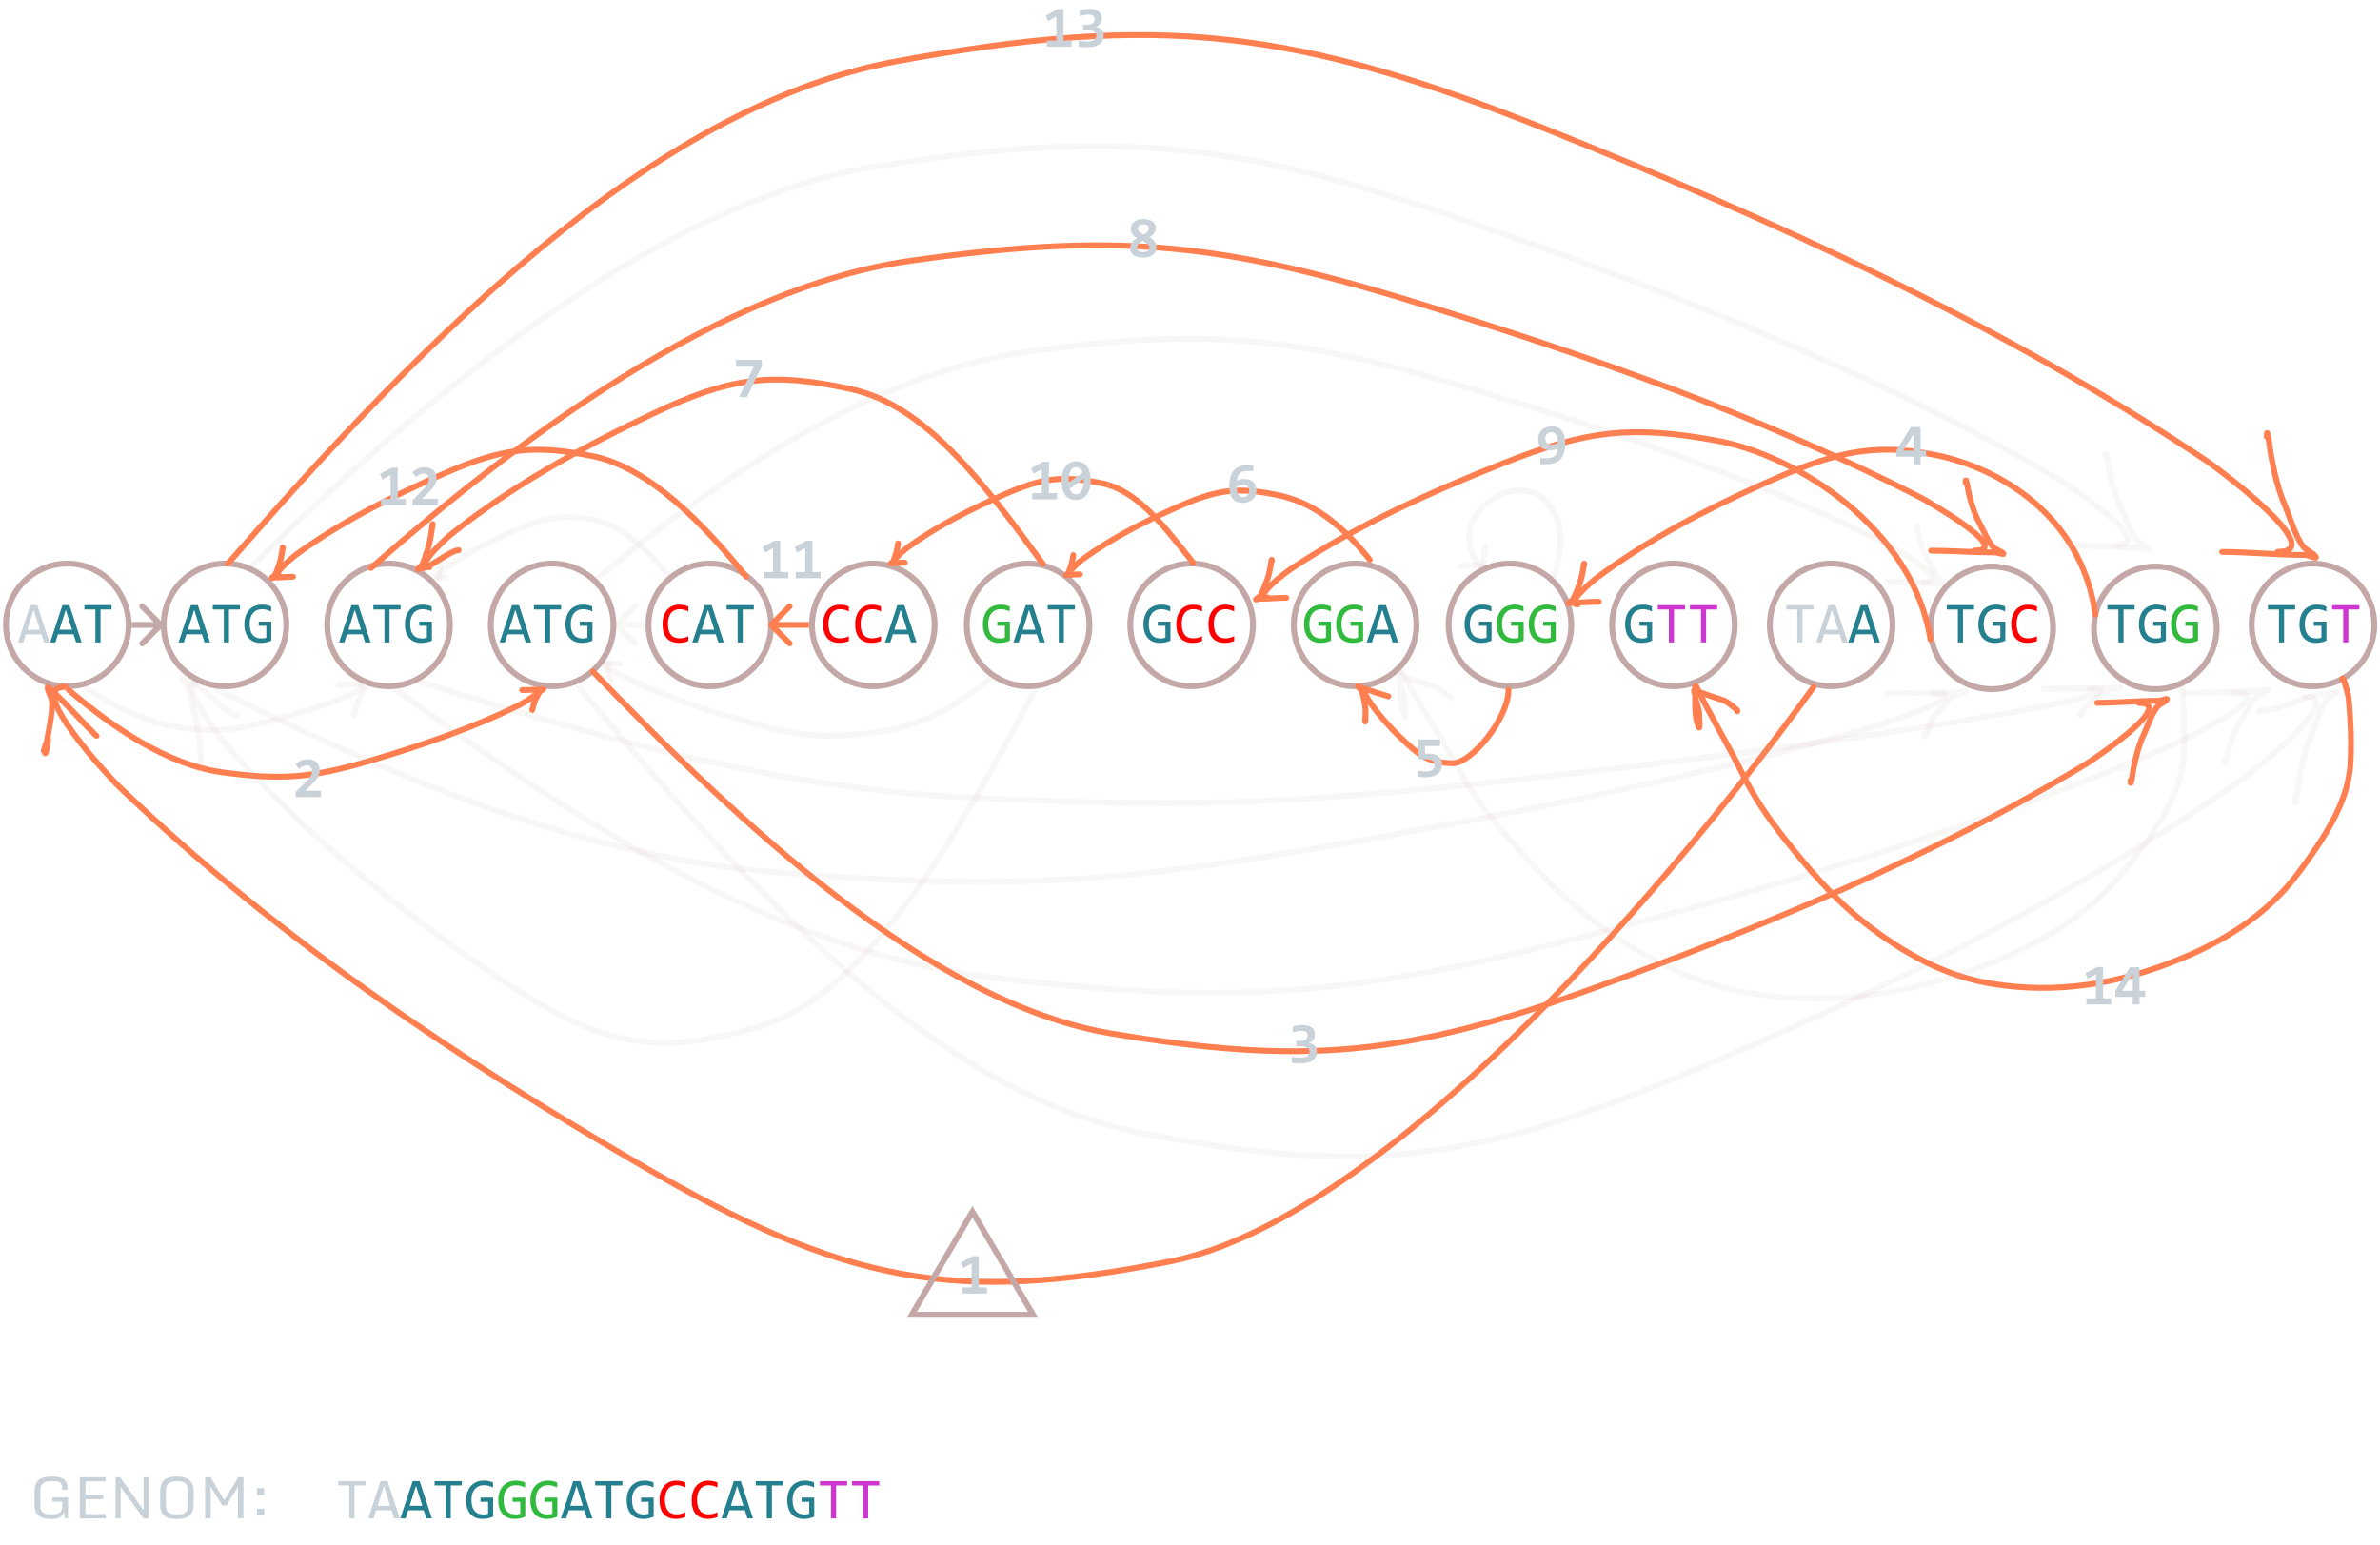 <svg width="815" height="529" viewBox="0 0 815 529" fill="none" xmlns="http://www.w3.org/2000/svg">
<path d="M125.156 508.721H121.377V520H119.619V508.721H115.84V507.236H125.156V508.721ZM136.895 520H135L134.111 517.217H128.799L127.9 520H126.094L130.332 507.236H132.715L136.895 520ZM133.613 515.664L131.455 508.838L129.297 515.664H133.613Z" fill="#C9D1D9"/>
<path d="M147.891 520H145.996L145.107 517.217H139.795L138.896 520H137.09L141.328 507.236H143.711L147.891 520ZM144.609 515.664L142.451 508.838L140.293 515.664H144.609ZM158.145 508.721H154.365V520H152.607V508.721H148.828V507.236H158.145V508.721ZM168.809 509.424C168.333 509.17 167.845 508.975 167.344 508.838C166.842 508.695 166.296 508.623 165.703 508.623C165.026 508.623 164.424 508.743 163.896 508.984C163.369 509.225 162.923 509.567 162.559 510.01C162.201 510.446 161.924 510.973 161.729 511.592C161.54 512.21 161.445 512.894 161.445 513.643C161.445 514.424 161.523 515.124 161.68 515.742C161.836 516.361 162.08 516.885 162.412 517.314C162.744 517.744 163.167 518.073 163.682 518.301C164.202 518.529 164.824 518.643 165.547 518.643C165.671 518.643 165.804 518.636 165.947 518.623C166.09 518.61 166.234 518.594 166.377 518.574C166.52 518.548 166.657 518.519 166.787 518.486C166.924 518.454 167.044 518.418 167.148 518.379V514.316H164.541V512.881H168.867V519.404C168.6 519.528 168.317 519.639 168.018 519.736C167.725 519.834 167.422 519.915 167.109 519.98C166.803 520.046 166.497 520.094 166.191 520.127C165.885 520.16 165.589 520.176 165.303 520.176C164.43 520.176 163.643 520.039 162.939 519.766C162.243 519.492 161.647 519.089 161.152 518.555C160.664 518.014 160.286 517.344 160.02 516.543C159.759 515.742 159.629 514.814 159.629 513.76C159.629 512.712 159.775 511.774 160.068 510.947C160.361 510.114 160.771 509.411 161.299 508.838C161.833 508.258 162.471 507.819 163.213 507.52C163.962 507.214 164.785 507.061 165.684 507.061C166.257 507.061 166.8 507.113 167.314 507.217C167.835 507.314 168.333 507.474 168.809 507.695V509.424ZM202.871 520H200.977L200.088 517.217H194.775L193.877 520H192.07L196.309 507.236H198.691L202.871 520ZM199.59 515.664L197.432 508.838L195.273 515.664H199.59ZM213.125 508.721H209.346V520H207.588V508.721H203.809V507.236H213.125V508.721ZM223.789 509.424C223.314 509.17 222.826 508.975 222.324 508.838C221.823 508.695 221.276 508.623 220.684 508.623C220.007 508.623 219.404 508.743 218.877 508.984C218.35 509.225 217.904 509.567 217.539 510.01C217.181 510.446 216.904 510.973 216.709 511.592C216.52 512.21 216.426 512.894 216.426 513.643C216.426 514.424 216.504 515.124 216.66 515.742C216.816 516.361 217.061 516.885 217.393 517.314C217.725 517.744 218.148 518.073 218.662 518.301C219.183 518.529 219.805 518.643 220.527 518.643C220.651 518.643 220.785 518.636 220.928 518.623C221.071 518.61 221.214 518.594 221.357 518.574C221.501 518.548 221.637 518.519 221.768 518.486C221.904 518.454 222.025 518.418 222.129 518.379V514.316H219.521V512.881H223.848V519.404C223.581 519.528 223.298 519.639 222.998 519.736C222.705 519.834 222.402 519.915 222.09 519.98C221.784 520.046 221.478 520.094 221.172 520.127C220.866 520.16 220.57 520.176 220.283 520.176C219.411 520.176 218.623 520.039 217.92 519.766C217.223 519.492 216.628 519.089 216.133 518.555C215.645 518.014 215.267 517.344 215 516.543C214.74 515.742 214.609 514.814 214.609 513.76C214.609 512.712 214.756 511.774 215.049 510.947C215.342 510.114 215.752 509.411 216.279 508.838C216.813 508.258 217.451 507.819 218.193 507.52C218.942 507.214 219.766 507.061 220.664 507.061C221.237 507.061 221.781 507.113 222.295 507.217C222.816 507.314 223.314 507.474 223.789 507.695V509.424ZM257.852 520H255.957L255.068 517.217H249.756L248.857 520H247.051L251.289 507.236H253.672L257.852 520ZM254.57 515.664L252.412 508.838L250.254 515.664H254.57ZM268.105 508.721H264.326V520H262.568V508.721H258.789V507.236H268.105V508.721ZM278.77 509.424C278.294 509.17 277.806 508.975 277.305 508.838C276.803 508.695 276.257 508.623 275.664 508.623C274.987 508.623 274.385 508.743 273.857 508.984C273.33 509.225 272.884 509.567 272.52 510.01C272.161 510.446 271.885 510.973 271.689 511.592C271.501 512.21 271.406 512.894 271.406 513.643C271.406 514.424 271.484 515.124 271.641 515.742C271.797 516.361 272.041 516.885 272.373 517.314C272.705 517.744 273.128 518.073 273.643 518.301C274.163 518.529 274.785 518.643 275.508 518.643C275.632 518.643 275.765 518.636 275.908 518.623C276.051 518.61 276.195 518.594 276.338 518.574C276.481 518.548 276.618 518.519 276.748 518.486C276.885 518.454 277.005 518.418 277.109 518.379V514.316H274.502V512.881H278.828V519.404C278.561 519.528 278.278 519.639 277.979 519.736C277.686 519.834 277.383 519.915 277.07 519.98C276.764 520.046 276.458 520.094 276.152 520.127C275.846 520.16 275.55 520.176 275.264 520.176C274.391 520.176 273.604 520.039 272.9 519.766C272.204 519.492 271.608 519.089 271.113 518.555C270.625 518.014 270.247 517.344 269.98 516.543C269.72 515.742 269.59 514.814 269.59 513.76C269.59 512.712 269.736 511.774 270.029 510.947C270.322 510.114 270.732 509.411 271.26 508.838C271.794 508.258 272.432 507.819 273.174 507.52C273.923 507.214 274.746 507.061 275.645 507.061C276.217 507.061 276.761 507.113 277.275 507.217C277.796 507.314 278.294 507.474 278.77 507.695V509.424Z" fill="#247F8F"/>
<path d="M179.805 509.424C179.329 509.17 178.841 508.975 178.34 508.838C177.839 508.695 177.292 508.623 176.699 508.623C176.022 508.623 175.42 508.743 174.893 508.984C174.365 509.225 173.919 509.567 173.555 510.01C173.197 510.446 172.92 510.973 172.725 511.592C172.536 512.21 172.441 512.894 172.441 513.643C172.441 514.424 172.52 515.124 172.676 515.742C172.832 516.361 173.076 516.885 173.408 517.314C173.74 517.744 174.163 518.073 174.678 518.301C175.199 518.529 175.82 518.643 176.543 518.643C176.667 518.643 176.8 518.636 176.943 518.623C177.087 518.61 177.23 518.594 177.373 518.574C177.516 518.548 177.653 518.519 177.783 518.486C177.92 518.454 178.04 518.418 178.145 518.379V514.316H175.537V512.881H179.863V519.404C179.596 519.528 179.313 519.639 179.014 519.736C178.721 519.834 178.418 519.915 178.105 519.98C177.799 520.046 177.493 520.094 177.188 520.127C176.882 520.16 176.585 520.176 176.299 520.176C175.426 520.176 174.639 520.039 173.936 519.766C173.239 519.492 172.643 519.089 172.148 518.555C171.66 518.014 171.283 517.344 171.016 516.543C170.755 515.742 170.625 514.814 170.625 513.76C170.625 512.712 170.771 511.774 171.064 510.947C171.357 510.114 171.768 509.411 172.295 508.838C172.829 508.258 173.467 507.819 174.209 507.52C174.958 507.214 175.781 507.061 176.68 507.061C177.253 507.061 177.796 507.113 178.311 507.217C178.831 507.314 179.329 507.474 179.805 507.695V509.424ZM190.801 509.424C190.326 509.17 189.837 508.975 189.336 508.838C188.835 508.695 188.288 508.623 187.695 508.623C187.018 508.623 186.416 508.743 185.889 508.984C185.361 509.225 184.915 509.567 184.551 510.01C184.193 510.446 183.916 510.973 183.721 511.592C183.532 512.21 183.438 512.894 183.438 513.643C183.438 514.424 183.516 515.124 183.672 515.742C183.828 516.361 184.072 516.885 184.404 517.314C184.736 517.744 185.16 518.073 185.674 518.301C186.195 518.529 186.816 518.643 187.539 518.643C187.663 518.643 187.796 518.636 187.939 518.623C188.083 518.61 188.226 518.594 188.369 518.574C188.512 518.548 188.649 518.519 188.779 518.486C188.916 518.454 189.036 518.418 189.141 518.379V514.316H186.533V512.881H190.859V519.404C190.592 519.528 190.309 519.639 190.01 519.736C189.717 519.834 189.414 519.915 189.102 519.98C188.796 520.046 188.49 520.094 188.184 520.127C187.878 520.16 187.581 520.176 187.295 520.176C186.423 520.176 185.635 520.039 184.932 519.766C184.235 519.492 183.639 519.089 183.145 518.555C182.656 518.014 182.279 517.344 182.012 516.543C181.751 515.742 181.621 514.814 181.621 513.76C181.621 512.712 181.768 511.774 182.061 510.947C182.354 510.114 182.764 509.411 183.291 508.838C183.825 508.258 184.463 507.819 185.205 507.52C185.954 507.214 186.777 507.061 187.676 507.061C188.249 507.061 188.792 507.113 189.307 507.217C189.827 507.314 190.326 507.474 190.801 507.695V509.424Z" fill="#31BA3E"/>
<path d="M234.678 519.521C233.656 519.945 232.585 520.156 231.465 520.156C229.661 520.156 228.275 519.619 227.305 518.545C226.341 517.464 225.859 515.869 225.859 513.76C225.859 512.738 225.993 511.813 226.26 510.986C226.527 510.16 226.908 509.46 227.402 508.887C227.897 508.307 228.496 507.861 229.199 507.549C229.902 507.236 230.69 507.08 231.562 507.08C232.155 507.08 232.705 507.132 233.213 507.236C233.721 507.334 234.209 507.487 234.678 507.695V509.404C234.215 509.15 233.737 508.958 233.242 508.828C232.747 508.691 232.207 508.623 231.621 508.623C231.022 508.623 230.479 508.737 229.99 508.965C229.508 509.186 229.098 509.512 228.76 509.941C228.421 510.365 228.161 510.885 227.979 511.504C227.796 512.116 227.705 512.816 227.705 513.604C227.705 515.257 228.04 516.504 228.711 517.344C229.382 518.184 230.365 518.604 231.66 518.604C232.207 518.604 232.731 518.542 233.232 518.418C233.734 518.288 234.215 518.109 234.678 517.881V519.521ZM245.674 519.521C244.652 519.945 243.581 520.156 242.461 520.156C240.658 520.156 239.271 519.619 238.301 518.545C237.337 517.464 236.855 515.869 236.855 513.76C236.855 512.738 236.989 511.813 237.256 510.986C237.523 510.16 237.904 509.46 238.398 508.887C238.893 508.307 239.492 507.861 240.195 507.549C240.898 507.236 241.686 507.08 242.559 507.08C243.151 507.08 243.701 507.132 244.209 507.236C244.717 507.334 245.205 507.487 245.674 507.695V509.404C245.212 509.15 244.733 508.958 244.238 508.828C243.743 508.691 243.203 508.623 242.617 508.623C242.018 508.623 241.475 508.737 240.986 508.965C240.505 509.186 240.094 509.512 239.756 509.941C239.417 510.365 239.157 510.885 238.975 511.504C238.792 512.116 238.701 512.816 238.701 513.604C238.701 515.257 239.036 516.504 239.707 517.344C240.378 518.184 241.361 518.604 242.656 518.604C243.203 518.604 243.727 518.542 244.229 518.418C244.73 518.288 245.212 518.109 245.674 517.881V519.521Z" fill="#FF0000"/>
<path d="M290.098 508.721H286.318V520H284.561V508.721H280.781V507.236H290.098V508.721ZM301.094 508.721H297.314V520H295.557V508.721H291.777V507.236H301.094V508.721Z" fill="#CD36D0"/>
<path d="M17.695 520.215C15.065 520.215 13.343 519.564 12.529 518.262C12.054 517.5 11.816 516.497 11.816 515.254V510.82C11.816 508.809 12.402 507.406 13.574 506.611C14.505 505.98 15.814 505.664 17.5 505.664C19.186 505.664 20.42 505.856 21.201 506.24C21.989 506.618 22.506 507.126 22.754 507.764C23.001 508.395 23.125 509.167 23.125 510.078L21.328 510.225C21.328 509.307 21.237 508.695 21.055 508.389C20.879 508.076 20.706 507.855 20.537 507.725C20.374 507.594 20.094 507.484 19.697 507.393C19.307 507.295 18.711 507.246 17.91 507.246C17.116 507.246 16.491 507.298 16.035 507.402C15.579 507.5 15.176 507.669 14.824 507.91C14.134 508.385 13.789 509.235 13.789 510.459V515.557C13.789 516.781 14.118 517.601 14.775 518.018C15.433 518.428 16.4 518.633 17.676 518.633C18.958 518.633 19.883 518.431 20.449 518.027C21.022 517.617 21.309 516.794 21.309 515.557V514.258H17.959V512.822H23.281V520H22.207L21.963 517.598C21.839 518.411 21.429 519.053 20.732 519.521C20.042 519.984 19.03 520.215 17.695 520.215ZM27.324 520V505.879H36.143V507.344H29.287V511.992H35.342V513.457H29.287V518.535H36.26V520H27.324ZM39.59 520V505.879H41.084L49.17 517.168V505.879H50.898V520H49.15L41.318 509.219V520H39.59ZM60.654 518.633C61.943 518.633 62.881 518.428 63.467 518.018C64.053 517.601 64.346 516.781 64.346 515.557V510.449C64.346 509.225 64.049 508.385 63.457 507.93C62.871 507.474 61.94 507.246 60.664 507.246C58.685 507.246 57.484 507.793 57.06 508.887C56.898 509.303 56.816 509.824 56.816 510.449V515.557C56.816 516.774 57.135 517.591 57.773 518.008C58.411 518.424 59.372 518.633 60.654 518.633ZM57.041 519.57C56.188 519.141 55.609 518.564 55.303 517.842C54.997 517.119 54.844 516.257 54.844 515.254V510.811C54.844 508.786 55.417 507.383 56.562 506.602C57.487 505.977 58.854 505.664 60.664 505.664C63.867 505.664 65.7 506.855 66.162 509.238C66.26 509.74 66.309 510.306 66.309 510.938V515.117C66.309 517.083 65.745 518.464 64.619 519.258C63.714 519.896 62.438 520.215 60.791 520.215C59.144 520.215 57.894 520 57.041 519.57ZM70.254 520V505.879H72.061L76.816 513.77L81.621 505.879H83.359V520H81.504V509.053L77.549 515.527H76.094L72.129 509.092V520H70.254ZM87.988 512.012V509.648H90.488V512.012H87.988ZM87.988 519.033V516.67H90.488V519.033H87.988Z" fill="#C9D1D9"/>
<circle cx="23.059" cy="214" r="21" stroke="#C4A8A8" stroke-width="2"/>
<circle cx="77.059" cy="214" r="21" stroke="#C4A8A8" stroke-width="2"/>
<circle cx="133.059" cy="214" r="21" stroke="#C4A8A8" stroke-width="2"/>
<circle cx="189.059" cy="214" r="21" stroke="#C4A8A8" stroke-width="2"/>
<circle cx="243.059" cy="214" r="21" stroke="#C4A8A8" stroke-width="2"/>
<circle cx="299.059" cy="214" r="21" stroke="#C4A8A8" stroke-width="2"/>
<circle cx="352.059" cy="214" r="21" stroke="#C4A8A8" stroke-width="2"/>
<circle cx="408.059" cy="214" r="21" stroke="#C4A8A8" stroke-width="2"/>
<circle cx="464.059" cy="214" r="21" stroke="#C4A8A8" stroke-width="2"/>
<circle cx="517.059" cy="214" r="21" stroke="#C4A8A8" stroke-width="2"/>
<circle cx="573.059" cy="214" r="21" stroke="#C4A8A8" stroke-width="2"/>
<circle cx="627.059" cy="214" r="21" stroke="#C4A8A8" stroke-width="2"/>
<circle cx="682.059" cy="215" r="21" stroke="#C4A8A8" stroke-width="2"/>
<circle cx="738.059" cy="215" r="21" stroke="#C4A8A8" stroke-width="2"/>
<circle cx="792.059" cy="214" r="21" stroke="#C4A8A8" stroke-width="2"/>
<path d="M23.559 236.335C38.29 248.821 56.996 261.88 76.133 264.489C96.442 267.259 106.951 266.378 126.689 260.533C143.77 255.474 161.682 249.44 177.684 241.51C178.182 241.263 187.223 236.335 183.11 236.335" stroke="#FF7F50" stroke-width="2" stroke-linecap="round" stroke-linejoin="round"/>
<path d="M178.791 236.329C180.939 236.323 183.069 236.155 185.209 236.155C185.483 236.155 186.221 235.874 186.027 236.069C185.814 236.282 185.381 236.387 185.132 236.59C184.529 237.082 184.03 238.352 183.641 239.028C183.123 239.925 182.827 240.911 182.573 241.91C182.524 242.102 182.255 243.765 182.255 242.934" stroke="#FF7F50" stroke-width="2" stroke-linecap="round" stroke-linejoin="round"/>
<path d="M255.559 197.509C240.827 179.195 222.122 160.043 202.985 156.216C182.675 152.153 172.167 153.446 152.429 162.019C135.347 169.438 117.435 178.288 101.434 189.918C100.936 190.281 91.895 197.509 96.007 197.509" stroke="#FF7F50" stroke-width="2" stroke-linecap="round" stroke-linejoin="round"/>
<path d="M100.326 197.517C98.179 197.527 96.049 197.772 93.909 197.772C93.635 197.772 92.897 198.185 93.091 197.899C93.303 197.587 93.737 197.433 93.986 197.135C94.588 196.413 95.087 194.55 95.477 193.559C95.995 192.243 96.29 190.797 96.545 189.331C96.594 189.05 96.863 186.611 96.863 187.83" stroke="#FF7F50" stroke-width="2" stroke-linecap="round" stroke-linejoin="round"/>
<path d="M340.059 231.592C327.487 241.998 316.199 248.566 299.867 250.741C282.536 253.049 273.568 252.315 256.724 247.444C242.147 243.229 226.861 238.2 213.206 231.592C212.781 231.386 205.066 227.279 208.575 227.279" stroke="#C4A8A8" stroke-opacity="0.1" stroke-width="2" stroke-linecap="round" stroke-linejoin="round"/>
<path d="M212.261 227.274C210.428 227.269 208.61 227.13 206.784 227.13C206.55 227.13 205.921 226.895 206.086 227.057C206.268 227.235 206.637 227.322 206.85 227.492C207.364 227.902 207.79 228.96 208.122 229.523C208.564 230.271 208.816 231.092 209.034 231.925C209.076 232.085 209.305 233.471 209.305 232.778" stroke="#C4A8A8" stroke-opacity="0.1" stroke-width="2" stroke-linecap="round" stroke-linejoin="round"/>
<path d="M408.559 192.676C398.896 180.606 389.718 167.983 377.165 165.46C363.843 162.783 356.95 163.635 344.003 169.285C332.798 174.175 321.049 180.008 310.553 187.673C310.226 187.912 304.295 192.676 306.993 192.676" stroke="#FF7F50" stroke-width="2" stroke-linecap="round" stroke-linejoin="round"/>
<path d="M309.826 192.682C308.417 192.688 307.02 192.85 305.616 192.85C305.436 192.85 304.953 193.122 305.08 192.934C305.219 192.727 305.503 192.626 305.667 192.43C306.062 191.954 306.389 190.726 306.645 190.073C306.984 189.206 307.178 188.253 307.346 187.287C307.378 187.101 307.554 185.494 307.554 186.297" stroke="#FF7F50" stroke-width="2" stroke-linecap="round" stroke-linejoin="round"/>
<path d="M469.059 191.673C459.396 179.603 449.718 171.983 437.165 169.46C423.843 166.783 416.95 167.635 404.003 173.285C392.798 178.175 381.049 184.008 370.553 191.673C370.226 191.912 364.295 196.676 366.993 196.676" stroke="#FF7F50" stroke-width="2" stroke-linecap="round" stroke-linejoin="round"/>
<path d="M369.826 196.682C368.417 196.688 367.02 196.85 365.616 196.85C365.436 196.85 364.953 197.122 365.08 196.934C365.219 196.727 365.503 196.626 365.667 196.43C366.062 195.954 366.389 194.726 366.645 194.073C366.984 193.206 367.178 192.253 367.346 191.287C367.378 191.101 367.554 189.494 367.554 190.297" stroke="#FF7F50" stroke-width="2" stroke-linecap="round" stroke-linejoin="round"/>
<path d="M516.559 236.267C516.559 246 503.772 261.662 497.278 261.393C490.386 261.109 487.18 259.682 481.808 254.686C477.159 250.363 472.397 245.427 468.538 239.613C468.418 239.431 466.307 235.899 467.615 236.267" stroke="#FF7F50" stroke-width="2" stroke-linecap="round" stroke-linejoin="round"/>
<path d="M475.429 238.462C472.303 237.573 469.268 236.454 466.15 235.578C465.75 235.465 464.792 234.748 464.994 235.114C465.215 235.517 465.803 235.849 466.081 236.251C466.755 237.226 466.954 239.307 467.242 240.466C467.623 242.003 467.645 243.581 467.601 245.163C467.593 245.466 467.293 248.034 467.639 246.806" stroke="#FF7F50" stroke-width="2" stroke-linecap="round" stroke-linejoin="round"/>
<path d="M357.059 193C337.17 165.946 317.31 138.927 291.473 133.273C264.052 127.272 249.864 129.182 223.216 141.846C200.154 152.806 175.97 165.879 154.366 183.061C153.693 183.596 141.487 194.275 147.04 194.275" stroke="#FF7F50" stroke-width="2" stroke-linecap="round" stroke-linejoin="round"/>
<path d="M157.059 188.439C154.16 188.453 147.096 194.663 144.206 194.663C143.836 194.663 142.84 195.273 143.102 194.852C143.389 194.389 143.974 194.162 144.31 193.722C145.124 192.655 145.797 189.903 146.324 188.439C147.022 186.496 147.422 184.36 147.766 182.194C147.832 181.779 148.194 178.176 148.194 179.977" stroke="#FF7F50" stroke-width="2" stroke-linecap="round" stroke-linejoin="round"/>
<path d="M355.059 235C328.029 286.474 296.333 340.432 261.507 351.041C224.547 362.3 205.472 358.559 169.733 334.216C138.803 313.15 106.384 288.044 77.478 255.118C76.578 254.092 60.255 233.638 67.728 233.676" stroke="#C4A8A8" stroke-opacity="0.1" stroke-width="2" stroke-linecap="round" stroke-linejoin="round"/>
<path d="M81.154 244.877C77.253 244.83 67.807 232.935 63.919 232.915C63.42 232.913 62.086 231.743 62.434 232.548C62.816 233.432 63.601 233.869 64.049 234.712C65.133 236.752 66.013 242.006 66.707 244.803C67.629 248.516 68.145 252.593 68.587 256.727C68.672 257.52 69.125 264.396 69.142 260.96" stroke="#C4A8A8" stroke-opacity="0.1" stroke-width="2" stroke-linecap="round" stroke-linejoin="round"/>
<path d="M229.559 197.766C222.261 189.025 212.995 179.884 203.514 178.057C193.453 176.119 188.248 176.736 178.47 180.827C170.008 184.368 161.134 188.592 153.208 194.143C152.961 194.316 148.482 197.766 150.519 197.766" stroke="#C4A8A8" stroke-opacity="0.1" stroke-width="2" stroke-linecap="round" stroke-linejoin="round"/>
<path d="M152.659 197.77C151.595 197.774 150.54 197.891 149.48 197.891C149.344 197.891 148.979 198.088 149.075 197.952C149.18 197.803 149.395 197.729 149.518 197.587C149.816 197.243 150.064 196.353 150.257 195.88C150.513 195.252 150.66 194.562 150.786 193.863C150.81 193.728 150.943 192.564 150.943 193.146" stroke="#C4A8A8" stroke-opacity="0.1" stroke-width="2" stroke-linecap="round" stroke-linejoin="round"/>
<path d="M78.059 193C143.213 118.51 222.236 36.58 306.875 21.012C396.701 4.489 443.178 9.748 530.475 44.616C606.023 74.792 685.246 110.788 756.017 158.095C758.222 159.569 798.207 188.97 780.018 188.97" stroke="#FF7F50" stroke-width="2" stroke-linecap="round" stroke-linejoin="round"/>
<path d="M760.916 189.002C770.413 189.041 779.834 190.039 789.3 190.039C790.512 190.039 793.774 191.718 792.917 190.557C791.977 189.285 790.06 188.66 788.959 187.447C786.295 184.511 784.088 176.934 782.363 172.902C780.075 167.551 778.767 161.671 777.64 155.708C777.423 154.563 776.235 144.643 776.235 149.602" stroke="#FF7F50" stroke-width="2" stroke-linecap="round" stroke-linejoin="round"/>
<path d="M134.059 235C192.652 278.212 263.718 325.741 339.834 334.772C420.614 344.357 462.411 341.307 540.917 321.079C608.858 303.573 680.103 282.692 743.747 255.249C745.73 254.394 781.688 237.338 765.331 237.338" stroke="#C4A8A8" stroke-opacity="0.1" stroke-width="2" stroke-linecap="round" stroke-linejoin="round"/>
<path d="M748.152 237.319C756.693 237.296 765.166 236.718 773.678 236.718C774.769 236.718 777.702 235.744 776.931 236.417C776.086 237.155 774.362 237.518 773.372 238.221C770.976 239.924 768.991 244.32 767.44 246.659C765.382 249.763 764.206 253.174 763.193 256.634C762.998 257.297 761.93 263.052 761.93 260.176" stroke="#C4A8A8" stroke-opacity="0.1" stroke-width="2" stroke-linecap="round" stroke-linejoin="round"/>
<path d="M198.059 235C252.916 301.259 319.45 374.136 390.713 387.984C466.342 402.681 505.474 398.004 578.974 366.988C642.583 340.146 709.285 308.128 768.871 266.048C770.727 264.737 804.393 238.585 789.079 238.585" stroke="#C4A8A8" stroke-opacity="0.1" stroke-width="2" stroke-linecap="round" stroke-linejoin="round"/>
<path d="M773.672 243.5C781.669 243.465 788.924 237.634 796.894 237.634C797.915 237.634 800.661 236.14 799.939 237.173C799.148 238.305 797.534 238.861 796.607 239.939C794.364 242.551 792.505 249.291 791.054 252.877C789.127 257.637 788.025 262.868 787.077 268.172C786.895 269.189 785.894 278.014 785.894 273.603" stroke="#C4A8A8" stroke-opacity="0.1" stroke-width="2" stroke-linecap="round" stroke-linejoin="round"/>
<path d="M621.059 235.273C564.564 313.097 470.423 418.168 400.701 431.999C326.706 446.678 289.043 439.433 219.432 398.967C159.188 363.946 96.211 322.546 40.638 269.279C38.907 267.619 7.629 234.65 22.461 235.274" stroke="#FF7F50" stroke-width="2" stroke-linecap="round" stroke-linejoin="round"/>
<path d="M33.059 252C32.171 251.562 16.23 234.016 16.306 235.445C16.388 237.013 17.494 238.307 17.723 239.875C18.276 243.669 16.286 251.776 15.63 256.288M15.63 256.288C14.759 262.277 17.642 250.129 15.63 256.288ZM15.63 256.288C18.519 246.707 13.271 261.072 15.63 256.288Z" stroke="#FF7F50" stroke-width="2" stroke-linecap="round" stroke-linejoin="round"/>
<path d="M203.059 230C251.502 280.209 317.641 343.432 380.572 353.926C447.359 365.063 481.916 361.518 546.823 338.015C602.994 317.676 661.898 293.413 714.517 261.527C716.157 260.534 745.886 240.716 732.363 240.716" stroke="#FF7F50" stroke-width="2" stroke-linecap="round" stroke-linejoin="round"/>
<path d="M718.16 240.695C725.221 240.668 732.226 239.996 739.264 239.996C740.165 239.996 742.591 238.864 741.953 239.646C741.254 240.504 739.829 240.925 739.011 241.743C737.03 243.722 735.389 248.829 734.107 251.547C732.405 255.153 731.432 259.117 730.595 263.136C730.434 263.908 729.55 270.594 729.55 267.252" stroke="#FF7F50" stroke-width="2" stroke-linecap="round" stroke-linejoin="round"/>
<path d="M142.059 233C195.184 249.462 260.619 269.568 329.632 273.009C402.875 276.66 440.771 275.498 511.952 267.792C573.553 261.123 638.15 253.168 695.855 242.714C697.653 242.388 730.256 235.891 715.425 235.891" stroke="#C4A8A8" stroke-opacity="0.1" stroke-width="2" stroke-linecap="round" stroke-linejoin="round"/>
<path d="M699.85 235.884C707.594 235.875 715.276 235.654 722.994 235.654C723.982 235.654 726.642 235.283 725.943 235.54C725.176 235.821 723.614 235.959 722.716 236.227C720.543 236.876 718.744 238.551 717.338 239.442C715.472 240.624 714.405 241.924 713.486 243.241C713.31 243.494 712.341 245.687 712.341 244.591" stroke="#C4A8A8" stroke-opacity="0.1" stroke-width="2" stroke-linecap="round" stroke-linejoin="round"/>
<path d="M661.059 219C655.059 181 615.277 155.876 587.813 150.888C558.667 145.593 543.587 147.278 515.261 158.452C490.747 168.121 465.041 179.656 442.078 194.815C441.363 195.287 428.388 204.709 434.29 204.709" stroke="#FF7F50" stroke-width="2" stroke-linecap="round" stroke-linejoin="round"/>
<path d="M440.488 204.719C437.407 204.731 434.35 205.051 431.278 205.051C430.885 205.051 429.827 205.589 430.105 205.217C430.41 204.809 431.032 204.609 431.389 204.221C432.254 203.28 432.97 200.852 433.529 199.56C434.272 197.845 434.696 195.961 435.062 194.05C435.132 193.683 435.518 190.504 435.518 192.093" stroke="#FF7F50" stroke-width="2" stroke-linecap="round" stroke-linejoin="round"/>
<path d="M717.559 210.5C712.834 176.556 684.686 160.333 663.059 155.877C640.106 151.147 626.178 155.7 603.872 165.681C584.568 174.318 564.483 184.622 546.4 198.162C545.837 198.584 535.62 207 540.267 207" stroke="#FF7F50" stroke-width="2" stroke-linecap="round" stroke-linejoin="round"/>
<path d="M547.488 206.068C544.407 206.08 541.35 206.4 538.278 206.4C537.885 206.4 536.827 206.938 537.105 206.566C537.41 206.158 538.032 205.958 538.389 205.569C539.254 204.628 539.97 202.2 540.529 200.908C541.272 199.194 541.696 197.309 542.062 195.399C542.132 195.032 542.518 191.853 542.518 193.442" stroke="#FF7F50" stroke-width="2" stroke-linecap="round" stroke-linejoin="round"/>
<path d="M74.059 236C128.642 263.162 194.845 293.037 265.753 298.714C341.005 304.739 379.942 302.821 453.076 290.107C516.368 279.103 582.738 265.978 642.026 248.728C643.873 248.19 677.371 237.47 662.134 237.47" stroke="#C4A8A8" stroke-opacity="0.1" stroke-width="2" stroke-linecap="round" stroke-linejoin="round"/>
<path d="M646.13 237.458C654.087 237.444 661.98 237.08 669.91 237.08C670.925 237.08 673.658 236.467 672.94 236.891C672.152 237.355 670.547 237.583 669.625 238.025C667.392 239.095 665.543 241.859 664.099 243.329C662.181 245.28 661.085 247.424 660.141 249.598C659.96 250.016 658.965 253.633 658.965 251.825" stroke="#C4A8A8" stroke-opacity="0.1" stroke-width="2" stroke-linecap="round" stroke-linejoin="round"/>
<path d="M85.559 194.5C143.948 136.95 224.503 68.99 300.355 56.962C380.854 44.197 422.505 48.26 500.738 75.199C568.443 98.513 639.44 126.323 702.863 162.871C704.839 164.01 740.672 186.725 724.372 186.725" stroke="#C4A8A8" stroke-opacity="0.1" stroke-width="2" stroke-linecap="round" stroke-linejoin="round"/>
<path d="M707.253 186.75C715.764 186.78 724.207 187.551 732.69 187.551C733.777 187.551 736.7 188.848 735.932 187.952C735.089 186.968 733.372 186.486 732.385 185.548C729.997 183.28 728.019 177.426 726.474 174.311C724.423 170.177 723.251 165.634 722.241 161.027C722.047 160.143 720.982 152.478 720.982 156.31" stroke="#C4A8A8" stroke-opacity="0.1" stroke-width="2" stroke-linecap="round" stroke-linejoin="round"/>
<path d="M127.059 194.5C177.235 150.491 246.459 98.522 311.641 89.324C380.817 79.562 416.61 82.669 483.839 103.27C542.02 121.098 603.031 142.364 657.532 170.313C659.23 171.184 690.023 188.555 676.016 188.555" stroke="#FF7F50" stroke-width="2" stroke-linecap="round" stroke-linejoin="round"/>
<path d="M661.305 188.573C668.619 188.597 675.874 189.186 683.164 189.186C684.098 189.186 686.61 190.178 685.95 189.492C685.225 188.74 683.75 188.371 682.902 187.655C680.85 185.92 679.15 181.443 677.822 179.061C676.06 175.9 675.052 172.426 674.184 168.903C674.018 168.227 673.103 162.366 673.103 165.295" stroke="#FF7F50" stroke-width="2" stroke-linecap="round" stroke-linejoin="round"/>
<path d="M203.059 199.265C245.114 164.217 298.611 127.565 353.243 120.24C411.223 112.466 441.222 114.94 497.569 131.346C546.333 145.544 597.469 162.48 643.149 184.738C644.573 185.432 670.382 199.265 658.641 199.265" stroke="#C4A8A8" stroke-opacity="0.1" stroke-width="2" stroke-linecap="round" stroke-linejoin="round"/>
<path d="M646.311 199.28C652.442 199.299 658.523 199.768 664.632 199.768C665.415 199.768 667.521 200.558 666.967 200.012C666.36 199.413 665.123 199.119 664.413 198.548C662.693 197.167 661.268 193.602 660.155 191.705C658.678 189.187 657.834 186.421 657.106 183.615C656.967 183.077 656.2 178.409 656.2 180.742" stroke="#C4A8A8" stroke-opacity="0.1" stroke-width="2" stroke-linecap="round" stroke-linejoin="round"/>
<path d="M29.059 235.167C37.477 241.411 51.309 247.94 62.244 249.245C73.85 250.63 79.854 250.189 91.133 247.266C100.894 244.737 111.129 241.72 120.273 237.755C120.558 237.632 125.724 235.167 123.374 235.167" stroke="#C4A8A8" stroke-opacity="0.1" stroke-width="2" stroke-linecap="round" stroke-linejoin="round"/>
<path d="M116 234.505C119.25 234.495 122.474 234.239 125.714 234.239C126.129 234.239 127.245 233.807 126.951 234.105C126.63 234.433 125.974 234.594 125.597 234.906C124.685 235.661 123.93 237.611 123.34 238.649C122.557 240.026 122.109 241.539 121.723 243.074C121.649 243.368 121.243 245.921 121.243 244.645" stroke="#C4A8A8" stroke-opacity="0.1" stroke-width="2" stroke-linecap="round" stroke-linejoin="round"/>
<path d="M531.863 198C534.337 191.152 536.079 181.481 531.863 174.987C529.808 171.822 527.789 169.18 523.832 168.376C519.352 167.467 515.471 168.208 511.609 170.561C505.208 174.459 501.463 181.284 503.748 188.64C504.286 190.374 505.321 191.864 506.596 193.146C506.872 193.423 508.325 194.763 507.498 193.753" stroke="#C4A8A8" stroke-opacity="0.1" stroke-width="2" stroke-linecap="round" stroke-linejoin="round"/>
<path d="M508.632 187.12C508.338 188.947 508 190.738 508 192.585C508 192.845 507.91 194.106 507.91 193.731" stroke="#C4A8A8" stroke-opacity="0.1" stroke-width="2" stroke-linecap="round" stroke-linejoin="round"/>
<path d="M500.059 193.995C502.001 193.706 504.173 193.439 506.15 193.736C506.564 193.798 507.073 193.994 507.459 194.152C507.888 194.329 508.172 194.26 507.368 194.26" stroke="#C4A8A8" stroke-opacity="0.1" stroke-width="2" stroke-linecap="round" stroke-linejoin="round"/>
<path d="M16.957 220H15.063L14.174 217.217H8.862L7.963 220H6.156L10.395 207.236H12.778L16.957 220ZM13.676 215.664L11.518 208.838L9.36 215.664H13.676ZM621 208.721H617.221V220H615.463V208.721H611.684V207.236H621V208.721ZM632.738 220H630.844L629.955 217.217H624.643L623.744 220H621.938L626.176 207.236H628.559L632.738 220ZM629.457 215.664L627.299 208.838L625.141 215.664H629.457Z" fill="#C9D1D9"/>
<path d="M27.953 220H26.059L25.17 217.217H19.858L18.959 220H17.153L21.391 207.236H23.774L27.953 220ZM24.672 215.664L22.514 208.838L20.356 215.664H24.672ZM38.207 208.721H34.428V220H32.67V208.721H28.891V207.236H38.207V208.721ZM71.938 220H70.043L69.154 217.217H63.842L62.944 220H61.137L65.375 207.236H67.758L71.938 220ZM68.656 215.664L66.498 208.838L64.34 215.664H68.656ZM82.192 208.721H78.412V220H76.654V208.721H72.875V207.236H82.192V208.721ZM92.856 209.424C92.38 209.17 91.892 208.975 91.391 208.838C90.889 208.695 90.343 208.623 89.75 208.623C89.073 208.623 88.471 208.743 87.944 208.984C87.416 209.225 86.97 209.567 86.606 210.01C86.248 210.446 85.971 210.973 85.776 211.592C85.587 212.21 85.492 212.894 85.492 213.643C85.492 214.424 85.57 215.124 85.727 215.742C85.883 216.361 86.127 216.885 86.459 217.314C86.791 217.744 87.214 218.073 87.729 218.301C88.25 218.529 88.871 218.643 89.594 218.643C89.718 218.643 89.851 218.636 89.994 218.623C90.138 218.61 90.281 218.594 90.424 218.574C90.567 218.548 90.704 218.519 90.834 218.486C90.971 218.454 91.091 218.418 91.195 218.379V214.316H88.588V212.881H92.914V219.404C92.647 219.528 92.364 219.639 92.065 219.736C91.772 219.834 91.469 219.915 91.156 219.98C90.85 220.046 90.544 220.094 90.239 220.127C89.933 220.16 89.636 220.176 89.35 220.176C88.477 220.176 87.69 220.039 86.987 219.766C86.29 219.492 85.694 219.089 85.199 218.555C84.711 218.014 84.334 217.344 84.067 216.543C83.806 215.742 83.676 214.814 83.676 213.76C83.676 212.712 83.823 211.774 84.115 210.947C84.408 210.114 84.819 209.411 85.346 208.838C85.88 208.258 86.518 207.819 87.26 207.52C88.009 207.214 88.832 207.061 89.731 207.061C90.304 207.061 90.847 207.113 91.362 207.217C91.882 207.314 92.38 207.474 92.856 207.695V209.424ZM126.918 220H125.024L124.135 217.217H118.822L117.924 220H116.117L120.356 207.236H122.738L126.918 220ZM123.637 215.664L121.479 208.838L119.321 215.664H123.637ZM137.172 208.721H133.393V220H131.635V208.721H127.856V207.236H137.172V208.721ZM147.836 209.424C147.361 209.17 146.873 208.975 146.371 208.838C145.87 208.695 145.323 208.623 144.731 208.623C144.054 208.623 143.451 208.743 142.924 208.984C142.397 209.225 141.951 209.567 141.586 210.01C141.228 210.446 140.951 210.973 140.756 211.592C140.567 212.21 140.473 212.894 140.473 213.643C140.473 214.424 140.551 215.124 140.707 215.742C140.863 216.361 141.108 216.885 141.44 217.314C141.772 217.744 142.195 218.073 142.709 218.301C143.23 218.529 143.852 218.643 144.574 218.643C144.698 218.643 144.832 218.636 144.975 218.623C145.118 218.61 145.261 218.594 145.405 218.574C145.548 218.548 145.684 218.519 145.815 218.486C145.951 218.454 146.072 218.418 146.176 218.379V214.316H143.569V212.881H147.895V219.404C147.628 219.528 147.345 219.639 147.045 219.736C146.752 219.834 146.449 219.915 146.137 219.98C145.831 220.046 145.525 220.094 145.219 220.127C144.913 220.16 144.617 220.176 144.33 220.176C143.458 220.176 142.67 220.039 141.967 219.766C141.27 219.492 140.675 219.089 140.18 218.555C139.692 218.014 139.314 217.344 139.047 216.543C138.787 215.742 138.656 214.814 138.656 213.76C138.656 212.712 138.803 211.774 139.096 210.947C139.389 210.114 139.799 209.411 140.326 208.838C140.86 208.258 141.498 207.819 142.24 207.52C142.989 207.214 143.813 207.061 144.711 207.061C145.284 207.061 145.828 207.113 146.342 207.217C146.863 207.314 147.361 207.474 147.836 207.695V209.424ZM181.899 220H180.004L179.115 217.217H173.803L172.905 220H171.098L175.336 207.236H177.719L181.899 220ZM178.617 215.664L176.459 208.838L174.301 215.664H178.617ZM192.153 208.721H188.373V220H186.615V208.721H182.836V207.236H192.153V208.721ZM202.817 209.424C202.341 209.17 201.853 208.975 201.352 208.838C200.85 208.695 200.304 208.623 199.711 208.623C199.034 208.623 198.432 208.743 197.905 208.984C197.377 209.225 196.931 209.567 196.567 210.01C196.209 210.446 195.932 210.973 195.737 211.592C195.548 212.21 195.453 212.894 195.453 213.643C195.453 214.424 195.531 215.124 195.688 215.742C195.844 216.361 196.088 216.885 196.42 217.314C196.752 217.744 197.175 218.073 197.69 218.301C198.211 218.529 198.832 218.643 199.555 218.643C199.679 218.643 199.812 218.636 199.955 218.623C200.099 218.61 200.242 218.594 200.385 218.574C200.528 218.548 200.665 218.519 200.795 218.486C200.932 218.454 201.052 218.418 201.156 218.379V214.316H198.549V212.881H202.875V219.404C202.608 219.528 202.325 219.639 202.026 219.736C201.733 219.834 201.43 219.915 201.117 219.98C200.811 220.046 200.505 220.094 200.199 220.127C199.893 220.16 199.597 220.176 199.311 220.176C198.438 220.176 197.651 220.039 196.947 219.766C196.251 219.492 195.655 219.089 195.16 218.555C194.672 218.014 194.294 217.344 194.028 216.543C193.767 215.742 193.637 214.814 193.637 213.76C193.637 212.712 193.783 211.774 194.076 210.947C194.369 210.114 194.78 209.411 195.307 208.838C195.841 208.258 196.479 207.819 197.221 207.52C197.97 207.214 198.793 207.061 199.692 207.061C200.265 207.061 200.808 207.113 201.322 207.217C201.843 207.314 202.341 207.474 202.817 207.695V209.424ZM247.875 220H245.981L245.092 217.217H239.78L238.881 220H237.074L241.313 207.236H243.696L247.875 220ZM244.594 215.664L242.436 208.838L240.278 215.664H244.594ZM258.129 208.721H254.35V220H252.592V208.721H248.813V207.236H258.129V208.721ZM313.852 220H311.957L311.069 217.217H305.756L304.858 220H303.051L307.289 207.236H309.672L313.852 220ZM310.571 215.664L308.412 208.838L306.254 215.664H310.571ZM357.836 220H355.942L355.053 217.217H349.74L348.842 220H347.035L351.274 207.236H353.656L357.836 220ZM354.555 215.664L352.397 208.838L350.238 215.664H354.555ZM368.09 208.721H364.311V220H362.553V208.721H358.774V207.236H368.09V208.721ZM400.746 209.424C400.271 209.17 399.783 208.975 399.281 208.838C398.78 208.695 398.233 208.623 397.641 208.623C396.964 208.623 396.362 208.743 395.834 208.984C395.307 209.225 394.861 209.567 394.496 210.01C394.138 210.446 393.862 210.973 393.666 211.592C393.477 212.21 393.383 212.894 393.383 213.643C393.383 214.424 393.461 215.124 393.617 215.742C393.774 216.361 394.018 216.885 394.35 217.314C394.682 217.744 395.105 218.073 395.619 218.301C396.14 218.529 396.762 218.643 397.485 218.643C397.608 218.643 397.742 218.636 397.885 218.623C398.028 218.61 398.171 218.594 398.315 218.574C398.458 218.548 398.595 218.519 398.725 218.486C398.862 218.454 398.982 218.418 399.086 218.379V214.316H396.479V212.881H400.805V219.404C400.538 219.528 400.255 219.639 399.955 219.736C399.662 219.834 399.36 219.915 399.047 219.98C398.741 220.046 398.435 220.094 398.129 220.127C397.823 220.16 397.527 220.176 397.24 220.176C396.368 220.176 395.58 220.039 394.877 219.766C394.181 219.492 393.585 219.089 393.09 218.555C392.602 218.014 392.224 217.344 391.957 216.543C391.697 215.742 391.567 214.814 391.567 213.76C391.567 212.712 391.713 211.774 392.006 210.947C392.299 210.114 392.709 209.411 393.237 208.838C393.77 208.258 394.408 207.819 395.151 207.52C395.899 207.214 396.723 207.061 397.621 207.061C398.194 207.061 398.738 207.113 399.252 207.217C399.773 207.314 400.271 207.474 400.746 207.695V209.424ZM478.793 220H476.899L476.01 217.217H470.697L469.799 220H467.992L472.231 207.236H474.613L478.793 220ZM475.512 215.664L473.354 208.838L471.196 215.664H475.512ZM510.707 209.424C510.232 209.17 509.744 208.975 509.242 208.838C508.741 208.695 508.194 208.623 507.602 208.623C506.925 208.623 506.322 208.743 505.795 208.984C505.268 209.225 504.822 209.567 504.457 210.01C504.099 210.446 503.822 210.973 503.627 211.592C503.438 212.21 503.344 212.894 503.344 213.643C503.344 214.424 503.422 215.124 503.578 215.742C503.735 216.361 503.979 216.885 504.311 217.314C504.643 217.744 505.066 218.073 505.58 218.301C506.101 218.529 506.723 218.643 507.446 218.643C507.569 218.643 507.703 218.636 507.846 218.623C507.989 218.61 508.132 218.594 508.276 218.574C508.419 218.548 508.556 218.519 508.686 218.486C508.822 218.454 508.943 218.418 509.047 218.379V214.316H506.44V212.881H510.766V219.404C510.499 219.528 510.216 219.639 509.916 219.736C509.623 219.834 509.321 219.915 509.008 219.98C508.702 220.046 508.396 220.094 508.09 220.127C507.784 220.16 507.488 220.176 507.201 220.176C506.329 220.176 505.541 220.039 504.838 219.766C504.141 219.492 503.546 219.089 503.051 218.555C502.563 218.014 502.185 217.344 501.918 216.543C501.658 215.742 501.528 214.814 501.528 213.76C501.528 212.712 501.674 211.774 501.967 210.947C502.26 210.114 502.67 209.411 503.197 208.838C503.731 208.258 504.369 207.819 505.112 207.52C505.86 207.214 506.684 207.061 507.582 207.061C508.155 207.061 508.699 207.113 509.213 207.217C509.734 207.314 510.232 207.474 510.707 207.695V209.424ZM565.688 209.424C565.212 209.17 564.724 208.975 564.223 208.838C563.722 208.695 563.175 208.623 562.582 208.623C561.905 208.623 561.303 208.743 560.776 208.984C560.248 209.225 559.802 209.567 559.438 210.01C559.08 210.446 558.803 210.973 558.608 211.592C558.419 212.21 558.324 212.894 558.324 213.643C558.324 214.424 558.403 215.124 558.559 215.742C558.715 216.361 558.959 216.885 559.291 217.314C559.623 217.744 560.046 218.073 560.561 218.301C561.082 218.529 561.703 218.643 562.426 218.643C562.55 218.643 562.683 218.636 562.826 218.623C562.97 218.61 563.113 218.594 563.256 218.574C563.399 218.548 563.536 218.519 563.666 218.486C563.803 218.454 563.923 218.418 564.028 218.379V214.316H561.42V212.881H565.746V219.404C565.479 219.528 565.196 219.639 564.897 219.736C564.604 219.834 564.301 219.915 563.988 219.98C563.683 220.046 563.377 220.094 563.071 220.127C562.765 220.16 562.468 220.176 562.182 220.176C561.309 220.176 560.522 220.039 559.819 219.766C559.122 219.492 558.526 219.089 558.031 218.555C557.543 218.014 557.166 217.344 556.899 216.543C556.638 215.742 556.508 214.814 556.508 213.76C556.508 212.712 556.655 211.774 556.947 210.947C557.24 210.114 557.651 209.411 558.178 208.838C558.712 208.258 559.35 207.819 560.092 207.52C560.841 207.214 561.664 207.061 562.563 207.061C563.136 207.061 563.679 207.113 564.194 207.217C564.714 207.314 565.212 207.474 565.688 207.695V209.424ZM643.735 220H641.84L640.951 217.217H635.639L634.74 220H632.934L637.172 207.236H639.555L643.735 220ZM640.453 215.664L638.295 208.838L636.137 215.664H640.453ZM675.981 208.721H672.201V220H670.444V208.721H666.664V207.236H675.981V208.721ZM686.645 209.424C686.169 209.17 685.681 208.975 685.18 208.838C684.679 208.695 684.132 208.623 683.539 208.623C682.862 208.623 682.26 208.743 681.733 208.984C681.205 209.225 680.759 209.567 680.395 210.01C680.037 210.446 679.76 210.973 679.565 211.592C679.376 212.21 679.281 212.894 679.281 213.643C679.281 214.424 679.36 215.124 679.516 215.742C679.672 216.361 679.916 216.885 680.248 217.314C680.58 217.744 681.003 218.073 681.518 218.301C682.039 218.529 682.66 218.643 683.383 218.643C683.507 218.643 683.64 218.636 683.783 218.623C683.927 218.61 684.07 218.594 684.213 218.574C684.356 218.548 684.493 218.519 684.623 218.486C684.76 218.454 684.88 218.418 684.985 218.379V214.316H682.377V212.881H686.703V219.404C686.436 219.528 686.153 219.639 685.854 219.736C685.561 219.834 685.258 219.915 684.946 219.98C684.64 220.046 684.334 220.094 684.028 220.127C683.722 220.16 683.425 220.176 683.139 220.176C682.266 220.176 681.479 220.039 680.776 219.766C680.079 219.492 679.483 219.089 678.988 218.555C678.5 218.014 678.123 217.344 677.856 216.543C677.595 215.742 677.465 214.814 677.465 213.76C677.465 212.712 677.612 211.774 677.905 210.947C678.197 210.114 678.608 209.411 679.135 208.838C679.669 208.258 680.307 207.819 681.049 207.52C681.798 207.214 682.621 207.061 683.52 207.061C684.093 207.061 684.636 207.113 685.151 207.217C685.671 207.314 686.169 207.474 686.645 207.695V209.424ZM730.961 208.721H727.182V220H725.424V208.721H721.645V207.236H730.961V208.721ZM741.625 209.424C741.15 209.17 740.662 208.975 740.16 208.838C739.659 208.695 739.112 208.623 738.52 208.623C737.843 208.623 737.24 208.743 736.713 208.984C736.186 209.225 735.74 209.567 735.375 210.01C735.017 210.446 734.74 210.973 734.545 211.592C734.356 212.21 734.262 212.894 734.262 213.643C734.262 214.424 734.34 215.124 734.496 215.742C734.653 216.361 734.897 216.885 735.229 217.314C735.561 217.744 735.984 218.073 736.498 218.301C737.019 218.529 737.641 218.643 738.363 218.643C738.487 218.643 738.621 218.636 738.764 218.623C738.907 218.61 739.05 218.594 739.194 218.574C739.337 218.548 739.474 218.519 739.604 218.486C739.74 218.454 739.861 218.418 739.965 218.379V214.316H737.358V212.881H741.684V219.404C741.417 219.528 741.134 219.639 740.834 219.736C740.541 219.834 740.238 219.915 739.926 219.98C739.62 220.046 739.314 220.094 739.008 220.127C738.702 220.16 738.406 220.176 738.119 220.176C737.247 220.176 736.459 220.039 735.756 219.766C735.059 219.492 734.464 219.089 733.969 218.555C733.481 218.014 733.103 217.344 732.836 216.543C732.576 215.742 732.446 214.814 732.446 213.76C732.446 212.712 732.592 211.774 732.885 210.947C733.178 210.114 733.588 209.411 734.115 208.838C734.649 208.258 735.287 207.819 736.03 207.52C736.778 207.214 737.602 207.061 738.5 207.061C739.073 207.061 739.617 207.113 740.131 207.217C740.652 207.314 741.15 207.474 741.625 207.695V209.424ZM785.942 208.721H782.162V220H780.405V208.721H776.625V207.236H785.942V208.721ZM796.606 209.424C796.13 209.17 795.642 208.975 795.141 208.838C794.64 208.695 794.093 208.623 793.5 208.623C792.823 208.623 792.221 208.743 791.694 208.984C791.166 209.225 790.72 209.567 790.356 210.01C789.998 210.446 789.721 210.973 789.526 211.592C789.337 212.21 789.242 212.894 789.242 213.643C789.242 214.424 789.321 215.124 789.477 215.742C789.633 216.361 789.877 216.885 790.209 217.314C790.541 217.744 790.964 218.073 791.479 218.301C792 218.529 792.621 218.643 793.344 218.643C793.468 218.643 793.601 218.636 793.744 218.623C793.888 218.61 794.031 218.594 794.174 218.574C794.317 218.548 794.454 218.519 794.584 218.486C794.721 218.454 794.841 218.418 794.946 218.379V214.316H792.338V212.881H796.664V219.404C796.397 219.528 796.114 219.639 795.815 219.736C795.522 219.834 795.219 219.915 794.906 219.98C794.6 220.046 794.294 220.094 793.988 220.127C793.683 220.16 793.386 220.176 793.1 220.176C792.227 220.176 791.44 220.039 790.737 219.766C790.04 219.492 789.444 219.089 788.949 218.555C788.461 218.014 788.084 217.344 787.817 216.543C787.556 215.742 787.426 214.814 787.426 213.76C787.426 212.712 787.572 211.774 787.865 210.947C788.158 210.114 788.569 209.411 789.096 208.838C789.63 208.258 790.268 207.819 791.01 207.52C791.759 207.214 792.582 207.061 793.481 207.061C794.054 207.061 794.597 207.113 795.112 207.217C795.632 207.314 796.13 207.474 796.606 207.695V209.424Z" fill="#247F8F"/>
<path d="M235.697 219.521C234.675 219.945 233.604 220.156 232.485 220.156C230.681 220.156 229.294 219.619 228.324 218.545C227.361 217.464 226.879 215.869 226.879 213.76C226.879 212.738 227.013 211.813 227.28 210.986C227.546 210.16 227.927 209.46 228.422 208.887C228.917 208.307 229.516 207.861 230.219 207.549C230.922 207.236 231.71 207.08 232.582 207.08C233.175 207.08 233.725 207.132 234.233 207.236C234.74 207.334 235.229 207.487 235.697 207.695V209.404C235.235 209.15 234.757 208.958 234.262 208.828C233.767 208.691 233.227 208.623 232.641 208.623C232.042 208.623 231.498 208.737 231.01 208.965C230.528 209.186 230.118 209.512 229.78 209.941C229.441 210.365 229.181 210.885 228.998 211.504C228.816 212.116 228.725 212.816 228.725 213.604C228.725 215.257 229.06 216.504 229.731 217.344C230.401 218.184 231.384 218.604 232.68 218.604C233.227 218.604 233.751 218.542 234.252 218.418C234.753 218.288 235.235 218.109 235.697 217.881V219.521ZM290.678 219.521C289.656 219.945 288.585 220.156 287.465 220.156C285.662 220.156 284.275 219.619 283.305 218.545C282.341 217.464 281.86 215.869 281.86 213.76C281.86 212.738 281.993 211.813 282.26 210.986C282.527 210.16 282.908 209.46 283.403 208.887C283.897 208.307 284.496 207.861 285.199 207.549C285.903 207.236 286.69 207.08 287.563 207.08C288.155 207.08 288.705 207.132 289.213 207.236C289.721 207.334 290.209 207.487 290.678 207.695V209.404C290.216 209.15 289.737 208.958 289.242 208.828C288.748 208.691 288.207 208.623 287.621 208.623C287.022 208.623 286.479 208.737 285.99 208.965C285.509 209.186 285.099 209.512 284.76 209.941C284.421 210.365 284.161 210.885 283.979 211.504C283.796 212.116 283.705 212.816 283.705 213.604C283.705 215.257 284.041 216.504 284.711 217.344C285.382 218.184 286.365 218.604 287.66 218.604C288.207 218.604 288.731 218.542 289.233 218.418C289.734 218.288 290.216 218.109 290.678 217.881V219.521ZM301.674 219.521C300.652 219.945 299.581 220.156 298.461 220.156C296.658 220.156 295.271 219.619 294.301 218.545C293.337 217.464 292.856 215.869 292.856 213.76C292.856 212.738 292.989 211.813 293.256 210.986C293.523 210.16 293.904 209.46 294.399 208.887C294.893 208.307 295.492 207.861 296.196 207.549C296.899 207.236 297.686 207.08 298.559 207.08C299.151 207.08 299.701 207.132 300.209 207.236C300.717 207.334 301.205 207.487 301.674 207.695V209.404C301.212 209.15 300.733 208.958 300.238 208.828C299.744 208.691 299.203 208.623 298.617 208.623C298.018 208.623 297.475 208.737 296.987 208.965C296.505 209.186 296.095 209.512 295.756 209.941C295.418 210.365 295.157 210.885 294.975 211.504C294.793 212.116 294.701 212.816 294.701 213.604C294.701 215.257 295.037 216.504 295.707 217.344C296.378 218.184 297.361 218.604 298.656 218.604C299.203 218.604 299.727 218.542 300.229 218.418C300.73 218.288 301.212 218.109 301.674 217.881V219.521ZM411.635 219.521C410.613 219.945 409.542 220.156 408.422 220.156C406.619 220.156 405.232 219.619 404.262 218.545C403.298 217.464 402.817 215.869 402.817 213.76C402.817 212.738 402.95 211.813 403.217 210.986C403.484 210.16 403.865 209.46 404.36 208.887C404.854 208.307 405.453 207.861 406.156 207.549C406.86 207.236 407.647 207.08 408.52 207.08C409.112 207.08 409.662 207.132 410.17 207.236C410.678 207.334 411.166 207.487 411.635 207.695V209.404C411.173 209.15 410.694 208.958 410.199 208.828C409.705 208.691 409.164 208.623 408.578 208.623C407.979 208.623 407.436 208.737 406.947 208.965C406.466 209.186 406.056 209.512 405.717 209.941C405.378 210.365 405.118 210.885 404.936 211.504C404.753 212.116 404.662 212.816 404.662 213.604C404.662 215.257 404.998 216.504 405.668 217.344C406.339 218.184 407.322 218.604 408.617 218.604C409.164 218.604 409.688 218.542 410.19 218.418C410.691 218.288 411.173 218.109 411.635 217.881V219.521ZM422.631 219.521C421.609 219.945 420.538 220.156 419.418 220.156C417.615 220.156 416.228 219.619 415.258 218.545C414.294 217.464 413.813 215.869 413.813 213.76C413.813 212.738 413.946 211.813 414.213 210.986C414.48 210.16 414.861 209.46 415.356 208.887C415.85 208.307 416.449 207.861 417.153 207.549C417.856 207.236 418.643 207.08 419.516 207.08C420.108 207.08 420.658 207.132 421.166 207.236C421.674 207.334 422.162 207.487 422.631 207.695V209.404C422.169 209.15 421.69 208.958 421.196 208.828C420.701 208.691 420.16 208.623 419.574 208.623C418.975 208.623 418.432 208.737 417.944 208.965C417.462 209.186 417.052 209.512 416.713 209.941C416.375 210.365 416.114 210.885 415.932 211.504C415.75 212.116 415.658 212.816 415.658 213.604C415.658 215.257 415.994 216.504 416.664 217.344C417.335 218.184 418.318 218.604 419.613 218.604C420.16 218.604 420.684 218.542 421.186 218.418C421.687 218.288 422.169 218.109 422.631 217.881V219.521ZM697.533 219.521C696.511 219.945 695.44 220.156 694.321 220.156C692.517 220.156 691.13 219.619 690.16 218.545C689.197 217.464 688.715 215.869 688.715 213.76C688.715 212.738 688.849 211.813 689.115 210.986C689.382 210.16 689.763 209.46 690.258 208.887C690.753 208.307 691.352 207.861 692.055 207.549C692.758 207.236 693.546 207.08 694.418 207.08C695.011 207.08 695.561 207.132 696.069 207.236C696.576 207.334 697.065 207.487 697.533 207.695V209.404C697.071 209.15 696.593 208.958 696.098 208.828C695.603 208.691 695.063 208.623 694.477 208.623C693.878 208.623 693.334 208.737 692.846 208.965C692.364 209.186 691.954 209.512 691.615 209.941C691.277 210.365 691.016 210.885 690.834 211.504C690.652 212.116 690.561 212.816 690.561 213.604C690.561 215.257 690.896 216.504 691.567 217.344C692.237 218.184 693.22 218.604 694.516 218.604C695.063 218.604 695.587 218.542 696.088 218.418C696.589 218.288 697.071 218.109 697.533 217.881V219.521Z" fill="#FF0000"/>
<path d="M345.766 209.424C345.291 209.17 344.802 208.975 344.301 208.838C343.8 208.695 343.253 208.623 342.66 208.623C341.983 208.623 341.381 208.743 340.854 208.984C340.326 209.225 339.88 209.567 339.516 210.01C339.158 210.446 338.881 210.973 338.686 211.592C338.497 212.21 338.403 212.894 338.403 213.643C338.403 214.424 338.481 215.124 338.637 215.742C338.793 216.361 339.037 216.885 339.369 217.314C339.701 217.744 340.125 218.073 340.639 218.301C341.16 218.529 341.781 218.643 342.504 218.643C342.628 218.643 342.761 218.636 342.905 218.623C343.048 218.61 343.191 218.594 343.334 218.574C343.477 218.548 343.614 218.519 343.744 218.486C343.881 218.454 344.002 218.418 344.106 218.379V214.316H341.498V212.881H345.824V219.404C345.558 219.528 345.274 219.639 344.975 219.736C344.682 219.834 344.379 219.915 344.067 219.98C343.761 220.046 343.455 220.094 343.149 220.127C342.843 220.16 342.546 220.176 342.26 220.176C341.388 220.176 340.6 220.039 339.897 219.766C339.2 219.492 338.604 219.089 338.11 218.555C337.621 218.014 337.244 217.344 336.977 216.543C336.716 215.742 336.586 214.814 336.586 213.76C336.586 212.712 336.733 211.774 337.026 210.947C337.319 210.114 337.729 209.411 338.256 208.838C338.79 208.258 339.428 207.819 340.17 207.52C340.919 207.214 341.742 207.061 342.641 207.061C343.214 207.061 343.757 207.113 344.272 207.217C344.793 207.314 345.291 207.474 345.766 207.695V209.424Z" fill="#31BA3E"/>
<path d="M455.727 209.424C455.252 209.17 454.763 208.975 454.262 208.838C453.761 208.695 453.214 208.623 452.621 208.623C451.944 208.623 451.342 208.743 450.815 208.984C450.287 209.225 449.841 209.567 449.477 210.01C449.119 210.446 448.842 210.973 448.647 211.592C448.458 212.21 448.363 212.894 448.363 213.643C448.363 214.424 448.442 215.124 448.598 215.742C448.754 216.361 448.998 216.885 449.33 217.314C449.662 217.744 450.086 218.073 450.6 218.301C451.121 218.529 451.742 218.643 452.465 218.643C452.589 218.643 452.722 218.636 452.865 218.623C453.009 218.61 453.152 218.594 453.295 218.574C453.438 218.548 453.575 218.519 453.705 218.486C453.842 218.454 453.962 218.418 454.067 218.379V214.316H451.459V212.881H455.785V219.404C455.518 219.528 455.235 219.639 454.936 219.736C454.643 219.834 454.34 219.915 454.028 219.98C453.722 220.046 453.416 220.094 453.11 220.127C452.804 220.16 452.507 220.176 452.221 220.176C451.349 220.176 450.561 220.039 449.858 219.766C449.161 219.492 448.565 219.089 448.071 218.555C447.582 218.014 447.205 217.344 446.938 216.543C446.677 215.742 446.547 214.814 446.547 213.76C446.547 212.712 446.694 211.774 446.987 210.947C447.28 210.114 447.69 209.411 448.217 208.838C448.751 208.258 449.389 207.819 450.131 207.52C450.88 207.214 451.703 207.061 452.602 207.061C453.175 207.061 453.718 207.113 454.233 207.217C454.753 207.314 455.252 207.474 455.727 207.695V209.424ZM466.723 209.424C466.248 209.17 465.759 208.975 465.258 208.838C464.757 208.695 464.21 208.623 463.617 208.623C462.94 208.623 462.338 208.743 461.811 208.984C461.283 209.225 460.837 209.567 460.473 210.01C460.115 210.446 459.838 210.973 459.643 211.592C459.454 212.21 459.36 212.894 459.36 213.643C459.36 214.424 459.438 215.124 459.594 215.742C459.75 216.361 459.994 216.885 460.326 217.314C460.658 217.744 461.082 218.073 461.596 218.301C462.117 218.529 462.738 218.643 463.461 218.643C463.585 218.643 463.718 218.636 463.862 218.623C464.005 218.61 464.148 218.594 464.291 218.574C464.434 218.548 464.571 218.519 464.701 218.486C464.838 218.454 464.959 218.418 465.063 218.379V214.316H462.455V212.881H466.781V219.404C466.515 219.528 466.231 219.639 465.932 219.736C465.639 219.834 465.336 219.915 465.024 219.98C464.718 220.046 464.412 220.094 464.106 220.127C463.8 220.16 463.503 220.176 463.217 220.176C462.345 220.176 461.557 220.039 460.854 219.766C460.157 219.492 459.561 219.089 459.067 218.555C458.578 218.014 458.201 217.344 457.934 216.543C457.673 215.742 457.543 214.814 457.543 213.76C457.543 212.712 457.69 211.774 457.983 210.947C458.276 210.114 458.686 209.411 459.213 208.838C459.747 208.258 460.385 207.819 461.127 207.52C461.876 207.214 462.699 207.061 463.598 207.061C464.171 207.061 464.714 207.113 465.229 207.217C465.75 207.314 466.248 207.474 466.723 207.695V209.424ZM521.703 209.424C521.228 209.17 520.74 208.975 520.238 208.838C519.737 208.695 519.19 208.623 518.598 208.623C517.921 208.623 517.319 208.743 516.791 208.984C516.264 209.225 515.818 209.567 515.453 210.01C515.095 210.446 514.819 210.973 514.623 211.592C514.434 212.21 514.34 212.894 514.34 213.643C514.34 214.424 514.418 215.124 514.574 215.742C514.731 216.361 514.975 216.885 515.307 217.314C515.639 217.744 516.062 218.073 516.576 218.301C517.097 218.529 517.719 218.643 518.442 218.643C518.565 218.643 518.699 218.636 518.842 218.623C518.985 218.61 519.128 218.594 519.272 218.574C519.415 218.548 519.552 218.519 519.682 218.486C519.819 218.454 519.939 218.418 520.043 218.379V214.316H517.436V212.881H521.762V219.404C521.495 219.528 521.212 219.639 520.912 219.736C520.619 219.834 520.317 219.915 520.004 219.98C519.698 220.046 519.392 220.094 519.086 220.127C518.78 220.16 518.484 220.176 518.197 220.176C517.325 220.176 516.537 220.039 515.834 219.766C515.138 219.492 514.542 219.089 514.047 218.555C513.559 218.014 513.181 217.344 512.914 216.543C512.654 215.742 512.524 214.814 512.524 213.76C512.524 212.712 512.67 211.774 512.963 210.947C513.256 210.114 513.666 209.411 514.194 208.838C514.727 208.258 515.365 207.819 516.108 207.52C516.856 207.214 517.68 207.061 518.578 207.061C519.151 207.061 519.695 207.113 520.209 207.217C520.73 207.314 521.228 207.474 521.703 207.695V209.424ZM532.699 209.424C532.224 209.17 531.736 208.975 531.235 208.838C530.733 208.695 530.186 208.623 529.594 208.623C528.917 208.623 528.315 208.743 527.787 208.984C527.26 209.225 526.814 209.567 526.449 210.01C526.091 210.446 525.815 210.973 525.619 211.592C525.431 212.21 525.336 212.894 525.336 213.643C525.336 214.424 525.414 215.124 525.571 215.742C525.727 216.361 525.971 216.885 526.303 217.314C526.635 217.744 527.058 218.073 527.572 218.301C528.093 218.529 528.715 218.643 529.438 218.643C529.561 218.643 529.695 218.636 529.838 218.623C529.981 218.61 530.125 218.594 530.268 218.574C530.411 218.548 530.548 218.519 530.678 218.486C530.815 218.454 530.935 218.418 531.039 218.379V214.316H528.432V212.881H532.758V219.404C532.491 219.528 532.208 219.639 531.908 219.736C531.615 219.834 531.313 219.915 531 219.98C530.694 220.046 530.388 220.094 530.082 220.127C529.776 220.16 529.48 220.176 529.194 220.176C528.321 220.176 527.533 220.039 526.83 219.766C526.134 219.492 525.538 219.089 525.043 218.555C524.555 218.014 524.177 217.344 523.91 216.543C523.65 215.742 523.52 214.814 523.52 213.76C523.52 212.712 523.666 211.774 523.959 210.947C524.252 210.114 524.662 209.411 525.19 208.838C525.724 208.258 526.362 207.819 527.104 207.52C527.852 207.214 528.676 207.061 529.574 207.061C530.147 207.061 530.691 207.113 531.205 207.217C531.726 207.314 532.224 207.474 532.699 207.695V209.424ZM752.621 209.424C752.146 209.17 751.658 208.975 751.156 208.838C750.655 208.695 750.108 208.623 749.516 208.623C748.839 208.623 748.237 208.743 747.709 208.984C747.182 209.225 746.736 209.567 746.371 210.01C746.013 210.446 745.737 210.973 745.541 211.592C745.352 212.21 745.258 212.894 745.258 213.643C745.258 214.424 745.336 215.124 745.492 215.742C745.649 216.361 745.893 216.885 746.225 217.314C746.557 217.744 746.98 218.073 747.494 218.301C748.015 218.529 748.637 218.643 749.36 218.643C749.483 218.643 749.617 218.636 749.76 218.623C749.903 218.61 750.046 218.594 750.19 218.574C750.333 218.548 750.47 218.519 750.6 218.486C750.737 218.454 750.857 218.418 750.961 218.379V214.316H748.354V212.881H752.68V219.404C752.413 219.528 752.13 219.639 751.83 219.736C751.537 219.834 751.235 219.915 750.922 219.98C750.616 220.046 750.31 220.094 750.004 220.127C749.698 220.16 749.402 220.176 749.115 220.176C748.243 220.176 747.455 220.039 746.752 219.766C746.056 219.492 745.46 219.089 744.965 218.555C744.477 218.014 744.099 217.344 743.832 216.543C743.572 215.742 743.442 214.814 743.442 213.76C743.442 212.712 743.588 211.774 743.881 210.947C744.174 210.114 744.584 209.411 745.112 208.838C745.645 208.258 746.283 207.819 747.026 207.52C747.774 207.214 748.598 207.061 749.496 207.061C750.069 207.061 750.613 207.113 751.127 207.217C751.648 207.314 752.146 207.474 752.621 207.695V209.424Z" fill="#31BA3E"/>
<path d="M577.016 208.721H573.237V220H571.479V208.721H567.699V207.236H577.016V208.721ZM588.012 208.721H584.233V220H582.475V208.721H578.696V207.236H588.012V208.721ZM807.934 208.721H804.155V220H802.397V208.721H798.617V207.236H807.934V208.721Z" fill="#CD36D0"/>
<path d="M55.766 214.707C56.156 214.317 56.156 213.683 55.766 213.293L49.402 206.929C49.011 206.538 48.378 206.538 47.988 206.929C47.597 207.319 47.597 207.953 47.988 208.343L53.645 214L47.988 219.657C47.597 220.047 47.597 220.681 47.988 221.071C48.378 221.462 49.011 221.462 49.402 221.071L55.766 214.707ZM45.059 215H55.059V213H45.059V215Z" fill="#C3A8A8"/>
<path d="M210.352 214.707C209.961 214.317 209.961 213.683 210.352 213.293L216.716 206.929C217.106 206.538 217.739 206.538 218.13 206.929C218.52 207.319 218.52 207.953 218.13 208.343L212.473 214L218.13 219.657C218.52 220.047 218.52 220.681 218.13 221.071C217.739 221.462 217.106 221.462 216.716 221.071L210.352 214.707ZM221.059 215H211.059V213H221.059V215Z" fill="#C4A8A8" fill-opacity="0.1"/>
<path d="M263.352 214.707C262.961 214.317 262.961 213.683 263.352 213.293L269.716 206.929C270.106 206.538 270.739 206.538 271.13 206.929C271.52 207.319 271.52 207.953 271.13 208.343L265.473 214L271.13 219.657C271.52 220.047 271.52 220.681 271.13 221.071C270.739 221.462 270.106 221.462 269.716 221.071L263.352 214.707ZM277.059 215H264.059V213H277.059V215Z" fill="#FF7F50"/>
<path d="M580.802 234.94C585.577 245.046 591.589 254.616 596.515 264.664C600.412 272.613 605.272 279.869 610.862 286.922C619.286 297.553 627.998 307.868 638.969 316.398C651.275 325.966 665.546 334.154 681.638 336.824C704.464 340.613 725.743 336.952 746.715 328.344C763.215 321.573 777.215 312.301 787.413 298.46C795.431 287.578 804.153 275.003 804.883 261.535C805.287 254.063 804.957 246.61 804.278 239.189C804.18 238.12 802.404 231.243 802.059 232.5" stroke="#FF7F50" stroke-width="2" stroke-linecap="round" stroke-linejoin="round"/>
<path d="M580.451 235.26C580.671 239.25 579.906 245.052 581.68 248.931C582.299 250.283 581.856 246.005 581.856 244.54C581.856 242.158 580.451 240.17 580.451 237.98C580.451 237.431 580.037 237.124 580.099 236.469C580.118 236.278 585.292 238.192 585.994 238.46C587.98 239.219 590.718 239.683 592.318 241.091C592.967 241.661 595.662 243.58 594.856 243.58" stroke="#FF7F50" stroke-width="2" stroke-linecap="round" stroke-linejoin="round"/>
<path d="M479.907 229.813C485.616 240.777 492.803 251.16 498.693 262.062C503.352 270.686 509.163 278.558 515.845 286.21C525.917 297.744 536.334 308.935 549.451 318.189C564.163 328.57 581.225 337.453 600.465 340.351C627.755 344.461 653.196 340.489 678.27 331.151C697.997 323.804 714.735 313.745 726.928 298.728C736.513 286.922 746.942 273.278 747.814 258.667C748.298 250.56 747.903 242.474 747.091 234.423M747.091 234.423C746.974 233.263 747.503 233.059 747.091 234.423Z" stroke="#C4A8A8" stroke-opacity="0.1" stroke-width="2" stroke-linecap="round" stroke-linejoin="round"/>
<path d="M479.487 230.16C479.75 234.489 478.835 240.784 480.957 244.992C481.696 246.459 481.167 241.817 481.167 240.228C481.167 237.645 479.487 235.487 479.487 233.111C479.487 232.516 478.992 232.183 479.067 231.472C479.088 231.264 485.275 233.341 486.114 233.632C488.489 234.456 491.762 234.959 493.675 236.487C494.451 237.105 497.673 239.187 496.709 239.187" stroke="#C4A8A8" stroke-opacity="0.1" stroke-width="2" stroke-linecap="round" stroke-linejoin="round"/>
<path d="M329.484 443V440.881H332.736V432.678L329.904 434.24L329.123 432.297L333.176 430.158H335.178V440.881H337.98V443H329.484Z" fill="#C9D1D9"/>
<path d="M101.26 273V271.242L104.277 268.225C104.844 267.658 105.296 267.17 105.635 266.76C105.98 266.35 106.243 265.985 106.426 265.666C106.615 265.34 106.738 265.041 106.797 264.768C106.855 264.494 106.885 264.211 106.885 263.918C106.885 263.677 106.846 263.449 106.768 263.234C106.689 263.013 106.576 262.824 106.426 262.668C106.276 262.505 106.087 262.378 105.859 262.287C105.632 262.189 105.371 262.141 105.078 262.141C104.577 262.141 104.111 262.251 103.682 262.473C103.252 262.688 102.845 262.977 102.461 263.342L101.201 261.721C101.755 261.206 102.376 260.796 103.066 260.49C103.763 260.178 104.515 260.021 105.322 260.021C105.947 260.021 106.514 260.103 107.021 260.266C107.529 260.422 107.962 260.656 108.32 260.969C108.685 261.281 108.965 261.672 109.16 262.141C109.362 262.609 109.463 263.15 109.463 263.762C109.463 264.27 109.395 264.745 109.258 265.188C109.121 265.624 108.923 266.05 108.662 266.467C108.402 266.883 108.079 267.3 107.695 267.717C107.318 268.133 106.885 268.573 106.396 269.035L104.541 270.803H109.922V273H101.26Z" fill="#C9D1D9"/>
<path d="M450.961 360.104C450.961 360.735 450.844 361.305 450.609 361.812C450.375 362.314 450.014 362.743 449.525 363.102C449.044 363.453 448.435 363.723 447.699 363.912C446.964 364.101 446.098 364.195 445.102 364.195C444.88 364.195 444.646 364.189 444.398 364.176C444.158 364.169 443.917 364.156 443.676 364.137C443.435 364.124 443.201 364.104 442.973 364.078C442.745 364.059 442.54 364.033 442.357 364V361.93C442.768 362.008 443.227 362.073 443.734 362.125C444.249 362.171 444.783 362.193 445.336 362.193C445.876 362.193 446.342 362.148 446.732 362.057C447.123 361.965 447.445 361.835 447.699 361.666C447.953 361.49 448.139 361.275 448.256 361.021C448.38 360.768 448.441 360.481 448.441 360.162C448.441 359.882 448.38 359.628 448.256 359.4C448.132 359.173 447.943 358.98 447.689 358.824C447.436 358.661 447.11 358.538 446.713 358.453C446.322 358.362 445.857 358.316 445.316 358.316H443.9V356.5H445.199C445.707 356.5 446.127 356.451 446.459 356.354C446.798 356.249 447.064 356.113 447.26 355.943C447.462 355.774 447.605 355.576 447.689 355.348C447.774 355.113 447.816 354.869 447.816 354.615C447.816 354.094 447.647 353.701 447.309 353.434C446.97 353.16 446.446 353.023 445.736 353.023C445.229 353.023 444.727 353.072 444.232 353.17C443.738 353.268 443.227 353.398 442.699 353.561V351.559C442.992 351.461 443.272 351.38 443.539 351.314C443.806 351.249 444.073 351.194 444.34 351.148C444.607 351.103 444.877 351.07 445.15 351.051C445.424 351.031 445.707 351.021 446 351.021C446.703 351.021 447.318 351.096 447.846 351.246C448.38 351.396 448.826 351.611 449.184 351.891C449.548 352.164 449.822 352.499 450.004 352.896C450.186 353.294 450.277 353.736 450.277 354.225C450.277 354.999 450.098 355.628 449.74 356.109C449.389 356.585 448.894 356.949 448.256 357.203C448.666 357.268 449.037 357.382 449.369 357.545C449.701 357.701 449.984 357.906 450.219 358.16C450.46 358.408 450.642 358.694 450.766 359.02C450.896 359.345 450.961 359.706 450.961 360.104Z" fill="#C9D1D9"/>
<path d="M657.643 156.402V159H655.318V156.402H649.381V154.361L654.361 146.236H657.643V154.303H659.576V156.402H657.643ZM655.348 148.541L651.715 154.303H655.348V148.541Z" fill="#C9D1D9"/>
<path d="M493.824 261.918C493.824 262.602 493.681 263.21 493.395 263.744C493.108 264.271 492.711 264.717 492.203 265.082C491.695 265.447 491.096 265.723 490.406 265.912C489.716 266.101 488.967 266.195 488.16 266.195C487.958 266.195 487.743 266.189 487.516 266.176C487.288 266.163 487.057 266.146 486.822 266.127C486.588 266.107 486.36 266.081 486.139 266.049C485.917 266.023 485.712 265.993 485.523 265.961V263.881C485.895 263.972 486.321 264.047 486.803 264.105C487.285 264.158 487.776 264.184 488.277 264.184C489.254 264.184 489.996 263.998 490.504 263.627C491.018 263.249 491.275 262.729 491.275 262.064C491.275 261.374 491.038 260.863 490.562 260.531C490.087 260.193 489.319 260.023 488.258 260.023H485.758V253.236H493.121V255.482H487.984V258.08H488.902C489.553 258.08 490.175 258.139 490.768 258.256C491.36 258.373 491.881 258.578 492.33 258.871C492.786 259.158 493.147 259.548 493.414 260.043C493.688 260.538 493.824 261.163 493.824 261.918Z" fill="#C9D1D9"/>
<path d="M430.244 167.957C430.244 168.602 430.127 169.188 429.893 169.715C429.658 170.236 429.333 170.685 428.916 171.062C428.506 171.434 428.014 171.72 427.441 171.922C426.868 172.124 426.24 172.225 425.557 172.225C424.066 172.225 422.926 171.756 422.139 170.818C421.351 169.881 420.957 168.449 420.957 166.521C420.957 165.818 420.999 165.151 421.084 164.52C421.169 163.882 421.309 163.296 421.504 162.762C421.706 162.221 421.973 161.733 422.305 161.297C422.643 160.861 423.063 160.493 423.564 160.193C424.066 159.887 424.658 159.653 425.342 159.49C426.025 159.321 426.82 159.236 427.725 159.236H429.18V161.258H427.48C426.777 161.258 426.188 161.329 425.713 161.473C425.238 161.616 424.85 161.821 424.551 162.088C424.251 162.355 424.027 162.68 423.877 163.064C423.727 163.449 423.63 163.882 423.584 164.363L423.564 164.598C423.903 164.435 424.287 164.301 424.717 164.197C425.153 164.093 425.609 164.041 426.084 164.041C426.774 164.041 427.38 164.132 427.9 164.314C428.421 164.49 428.854 164.747 429.199 165.086C429.551 165.424 429.811 165.835 429.98 166.316C430.156 166.798 430.244 167.345 430.244 167.957ZM427.764 168.064C427.764 167.765 427.725 167.492 427.646 167.244C427.568 166.99 427.445 166.775 427.275 166.6C427.113 166.417 426.901 166.277 426.641 166.18C426.387 166.076 426.081 166.023 425.723 166.023C425.514 166.023 425.306 166.043 425.098 166.082C424.896 166.115 424.697 166.16 424.502 166.219C424.313 166.277 424.131 166.342 423.955 166.414C423.786 166.486 423.633 166.561 423.496 166.639C423.496 167.296 423.542 167.853 423.633 168.309C423.724 168.758 423.861 169.126 424.043 169.412C424.232 169.699 424.463 169.907 424.736 170.037C425.016 170.161 425.339 170.223 425.703 170.223C426.016 170.223 426.299 170.171 426.553 170.066C426.807 169.962 427.021 169.816 427.197 169.627C427.38 169.432 427.52 169.204 427.617 168.943C427.715 168.676 427.764 168.383 427.764 168.064Z" fill="#C9D1D9"/>
<path d="M255.775 136H253.08L258.158 125.541H252.035V123.236H260.902V125.316L255.775 136Z" fill="#C9D1D9"/>
<path d="M393.617 81.242C393.936 81.418 394.239 81.613 394.525 81.828C394.818 82.037 395.072 82.281 395.287 82.561C395.508 82.834 395.681 83.147 395.805 83.498C395.935 83.843 396 84.237 396 84.68C396 85.259 395.883 85.77 395.648 86.213C395.414 86.656 395.089 87.027 394.672 87.326C394.262 87.626 393.777 87.85 393.217 88C392.663 88.15 392.064 88.225 391.42 88.225C390.704 88.225 390.069 88.15 389.516 88C388.969 87.844 388.507 87.626 388.129 87.346C387.758 87.066 387.475 86.727 387.279 86.33C387.09 85.933 386.996 85.49 386.996 85.002C386.996 84.566 387.058 84.178 387.182 83.84C387.312 83.495 387.488 83.182 387.709 82.902C387.93 82.622 388.184 82.372 388.471 82.15C388.764 81.929 389.073 81.724 389.398 81.535C389.105 81.366 388.829 81.18 388.568 80.978C388.314 80.777 388.09 80.549 387.895 80.295C387.699 80.041 387.543 79.758 387.426 79.445C387.315 79.133 387.26 78.778 387.26 78.381C387.26 77.919 387.348 77.486 387.523 77.082C387.706 76.672 387.973 76.314 388.324 76.008C388.682 75.702 389.128 75.461 389.662 75.285C390.202 75.109 390.834 75.022 391.557 75.022C392.221 75.022 392.813 75.093 393.334 75.236C393.855 75.373 394.291 75.572 394.643 75.832C395.001 76.092 395.271 76.405 395.453 76.769C395.642 77.128 395.736 77.525 395.736 77.961C395.736 78.365 395.681 78.729 395.57 79.055C395.46 79.38 395.31 79.676 395.121 79.943C394.932 80.204 394.708 80.441 394.447 80.656C394.187 80.865 393.91 81.06 393.617 81.242ZM391.742 80.324C391.977 80.194 392.195 80.057 392.396 79.914C392.605 79.764 392.784 79.602 392.934 79.426C393.083 79.25 393.204 79.058 393.295 78.85C393.386 78.641 393.432 78.41 393.432 78.156C393.432 77.733 393.266 77.411 392.934 77.189C392.602 76.968 392.123 76.857 391.498 76.857C390.886 76.857 390.414 76.971 390.082 77.199C389.75 77.427 389.584 77.769 389.584 78.225C389.584 78.472 389.639 78.693 389.75 78.889C389.861 79.084 390.014 79.266 390.209 79.436C390.404 79.598 390.632 79.751 390.893 79.894C391.16 80.038 391.443 80.181 391.742 80.324ZM391.244 82.482C390.99 82.619 390.749 82.766 390.521 82.922C390.3 83.078 390.105 83.251 389.936 83.439C389.773 83.628 389.643 83.837 389.545 84.064C389.447 84.286 389.398 84.537 389.398 84.816C389.398 85.311 389.59 85.689 389.975 85.949C390.359 86.21 390.867 86.34 391.498 86.34C391.785 86.34 392.055 86.311 392.309 86.252C392.562 86.193 392.784 86.102 392.973 85.978C393.168 85.855 393.321 85.699 393.432 85.51C393.542 85.314 393.598 85.083 393.598 84.816C393.598 84.543 393.536 84.299 393.412 84.084C393.288 83.863 393.119 83.661 392.904 83.478C392.689 83.296 392.439 83.124 392.152 82.961C391.866 82.798 391.563 82.639 391.244 82.482Z" fill="#C9D1D9"/>
<path d="M535.98 151.861C535.98 152.864 535.896 153.74 535.727 154.488C535.557 155.23 535.316 155.865 535.004 156.393C534.698 156.92 534.33 157.353 533.9 157.691C533.471 158.03 532.992 158.297 532.465 158.492C531.944 158.688 531.384 158.821 530.785 158.893C530.193 158.964 529.577 159 528.939 159H527.465V156.959H529.203C529.965 156.959 530.6 156.894 531.107 156.764C531.622 156.627 532.035 156.432 532.348 156.178C532.667 155.917 532.901 155.595 533.051 155.211C533.207 154.827 533.311 154.384 533.363 153.883L533.383 153.639C533.038 153.801 532.644 153.935 532.201 154.039C531.758 154.143 531.312 154.195 530.863 154.195C530.245 154.195 529.682 154.124 529.174 153.98C528.666 153.837 528.227 153.609 527.855 153.297C527.491 152.984 527.208 152.581 527.006 152.086C526.804 151.585 526.703 150.982 526.703 150.279C526.703 149.641 526.817 149.062 527.045 148.541C527.279 148.014 527.602 147.564 528.012 147.193C528.428 146.822 528.92 146.536 529.486 146.334C530.059 146.126 530.684 146.021 531.361 146.021C532.025 146.021 532.637 146.116 533.197 146.305C533.764 146.493 534.252 146.816 534.662 147.271C535.079 147.721 535.401 148.32 535.629 149.068C535.863 149.817 535.98 150.748 535.98 151.861ZM531.244 148.023C530.932 148.023 530.648 148.076 530.395 148.18C530.141 148.284 529.923 148.43 529.74 148.619C529.564 148.808 529.428 149.036 529.33 149.303C529.232 149.563 529.184 149.856 529.184 150.182C529.184 150.872 529.366 151.386 529.73 151.725C530.095 152.057 530.6 152.223 531.244 152.223C531.42 152.223 531.605 152.206 531.801 152.174C532.003 152.141 532.201 152.096 532.396 152.037C532.598 151.979 532.787 151.913 532.963 151.842C533.145 151.764 533.305 151.682 533.441 151.598C533.441 151.018 533.402 150.507 533.324 150.064C533.253 149.622 533.129 149.251 532.953 148.951C532.784 148.645 532.559 148.414 532.279 148.258C531.999 148.102 531.654 148.023 531.244 148.023Z" fill="#C9D1D9"/>
<path d="M353.484 171V168.881H356.736V160.678L353.904 162.24L353.123 160.297L357.176 158.158H359.178V168.881H361.98V171H353.484ZM373.475 164.564C373.475 165.613 373.361 166.55 373.133 167.377C372.905 168.204 372.57 168.904 372.127 169.477C371.691 170.043 371.157 170.476 370.525 170.775C369.894 171.075 369.171 171.225 368.357 171.225C367.654 171.225 367.007 171.101 366.414 170.854C365.822 170.606 365.311 170.219 364.881 169.691C364.451 169.158 364.116 168.477 363.875 167.65C363.634 166.824 363.514 165.834 363.514 164.682C363.514 163.633 363.628 162.696 363.855 161.869C364.09 161.042 364.425 160.346 364.861 159.779C365.298 159.206 365.835 158.77 366.473 158.471C367.111 158.171 367.833 158.021 368.641 158.021C369.344 158.021 369.992 158.145 370.584 158.393C371.176 158.64 371.684 159.027 372.107 159.555C372.537 160.082 372.872 160.759 373.113 161.586C373.354 162.413 373.475 163.406 373.475 164.564ZM365.916 164.604C365.916 164.734 365.916 164.857 365.916 164.975C365.916 165.085 365.923 165.199 365.936 165.316L370.721 161.859C370.493 161.215 370.19 160.74 369.812 160.434C369.441 160.121 369.002 159.965 368.494 159.965C368.13 159.965 367.791 160.059 367.479 160.248C367.166 160.43 366.893 160.714 366.658 161.098C366.43 161.482 366.248 161.964 366.111 162.543C365.981 163.122 365.916 163.809 365.916 164.604ZM371.072 164.643C371.072 164.532 371.069 164.421 371.062 164.311C371.056 164.193 371.053 164.083 371.053 163.979L366.297 167.416C366.505 168.048 366.798 168.516 367.176 168.822C367.553 169.128 367.993 169.281 368.494 169.281C368.859 169.281 369.197 169.187 369.51 168.998C369.829 168.809 370.102 168.526 370.33 168.148C370.564 167.764 370.747 167.283 370.877 166.703C371.007 166.117 371.072 165.43 371.072 164.643Z" fill="#C9D1D9"/>
<path d="M261.484 198V195.881H264.736V187.678L261.904 189.24L261.123 187.297L265.176 185.158H267.178V195.881H269.98V198H261.484ZM272.48 198V195.881H275.732V187.678L272.9 189.24L272.119 187.297L276.172 185.158H278.174V195.881H280.977V198H272.48Z" fill="#C9D1D9"/>
<path d="M130.484 173V170.881H133.736V162.678L130.904 164.24L130.123 162.297L134.176 160.158H136.178V170.881H138.98V173H130.484ZM141.256 173V171.242L144.273 168.225C144.84 167.658 145.292 167.17 145.631 166.76C145.976 166.35 146.24 165.985 146.422 165.666C146.611 165.34 146.734 165.041 146.793 164.768C146.852 164.494 146.881 164.211 146.881 163.918C146.881 163.677 146.842 163.449 146.764 163.234C146.686 163.013 146.572 162.824 146.422 162.668C146.272 162.505 146.083 162.378 145.855 162.287C145.628 162.189 145.367 162.141 145.074 162.141C144.573 162.141 144.107 162.251 143.678 162.473C143.248 162.688 142.841 162.977 142.457 163.342L141.197 161.721C141.751 161.206 142.372 160.796 143.062 160.49C143.759 160.178 144.511 160.021 145.318 160.021C145.943 160.021 146.51 160.103 147.018 160.266C147.525 160.422 147.958 160.656 148.316 160.969C148.681 161.281 148.961 161.672 149.156 162.141C149.358 162.609 149.459 163.15 149.459 163.762C149.459 164.27 149.391 164.745 149.254 165.188C149.117 165.624 148.919 166.05 148.658 166.467C148.398 166.883 148.076 167.3 147.691 167.717C147.314 168.133 146.881 168.573 146.393 169.035L144.537 170.803H149.918V173H141.256Z" fill="#C9D1D9"/>
<path d="M358.484 16V13.881H361.736V5.678L358.904 7.24L358.123 5.297L362.176 3.158H364.178V13.881H366.98V16H358.484ZM377.957 12.104C377.957 12.735 377.84 13.305 377.605 13.812C377.371 14.314 377.01 14.743 376.521 15.102C376.04 15.453 375.431 15.723 374.695 15.912C373.96 16.101 373.094 16.195 372.098 16.195C371.876 16.195 371.642 16.189 371.395 16.176C371.154 16.169 370.913 16.156 370.672 16.137C370.431 16.124 370.197 16.104 369.969 16.078C369.741 16.059 369.536 16.033 369.354 16V13.93C369.764 14.008 370.223 14.073 370.73 14.125C371.245 14.171 371.779 14.193 372.332 14.193C372.872 14.193 373.338 14.148 373.729 14.057C374.119 13.966 374.441 13.835 374.695 13.666C374.949 13.49 375.135 13.275 375.252 13.021C375.376 12.768 375.438 12.481 375.438 12.162C375.438 11.882 375.376 11.628 375.252 11.4C375.128 11.172 374.939 10.98 374.686 10.824C374.432 10.662 374.106 10.538 373.709 10.453C373.318 10.362 372.853 10.316 372.312 10.316H370.896V8.5H372.195C372.703 8.5 373.123 8.451 373.455 8.354C373.794 8.249 374.061 8.113 374.256 7.943C374.458 7.774 374.601 7.576 374.686 7.348C374.77 7.113 374.812 6.869 374.812 6.615C374.812 6.094 374.643 5.701 374.305 5.434C373.966 5.16 373.442 5.023 372.732 5.023C372.225 5.023 371.723 5.072 371.229 5.17C370.734 5.268 370.223 5.398 369.695 5.561V3.559C369.988 3.461 370.268 3.38 370.535 3.314C370.802 3.249 371.069 3.194 371.336 3.148C371.603 3.103 371.873 3.07 372.146 3.051C372.42 3.031 372.703 3.021 372.996 3.021C373.699 3.021 374.314 3.096 374.842 3.246C375.376 3.396 375.822 3.611 376.18 3.891C376.544 4.164 376.818 4.499 377 4.896C377.182 5.294 377.273 5.736 377.273 6.225C377.273 6.999 377.094 7.628 376.736 8.109C376.385 8.585 375.89 8.949 375.252 9.203C375.662 9.268 376.033 9.382 376.365 9.545C376.697 9.701 376.98 9.906 377.215 10.16C377.456 10.408 377.638 10.694 377.762 11.02C377.892 11.345 377.957 11.706 377.957 12.104Z" fill="#C9D1D9"/>
<path d="M714.484 344V341.881H717.736V333.678L714.904 335.24L714.123 333.297L718.176 331.158H720.178V341.881H722.98V344H714.484ZM732.639 341.402V344H730.314V341.402H724.377V339.361L729.357 331.236H732.639V339.303H734.572V341.402H732.639ZM730.344 333.541L726.711 339.303H730.344V333.541Z" fill="#C9D1D9"/>
<path d="M312.232 450.25L333 414.971L353.768 450.25H312.232Z" stroke="#C4A8A8" stroke-width="2"/>
</svg>

